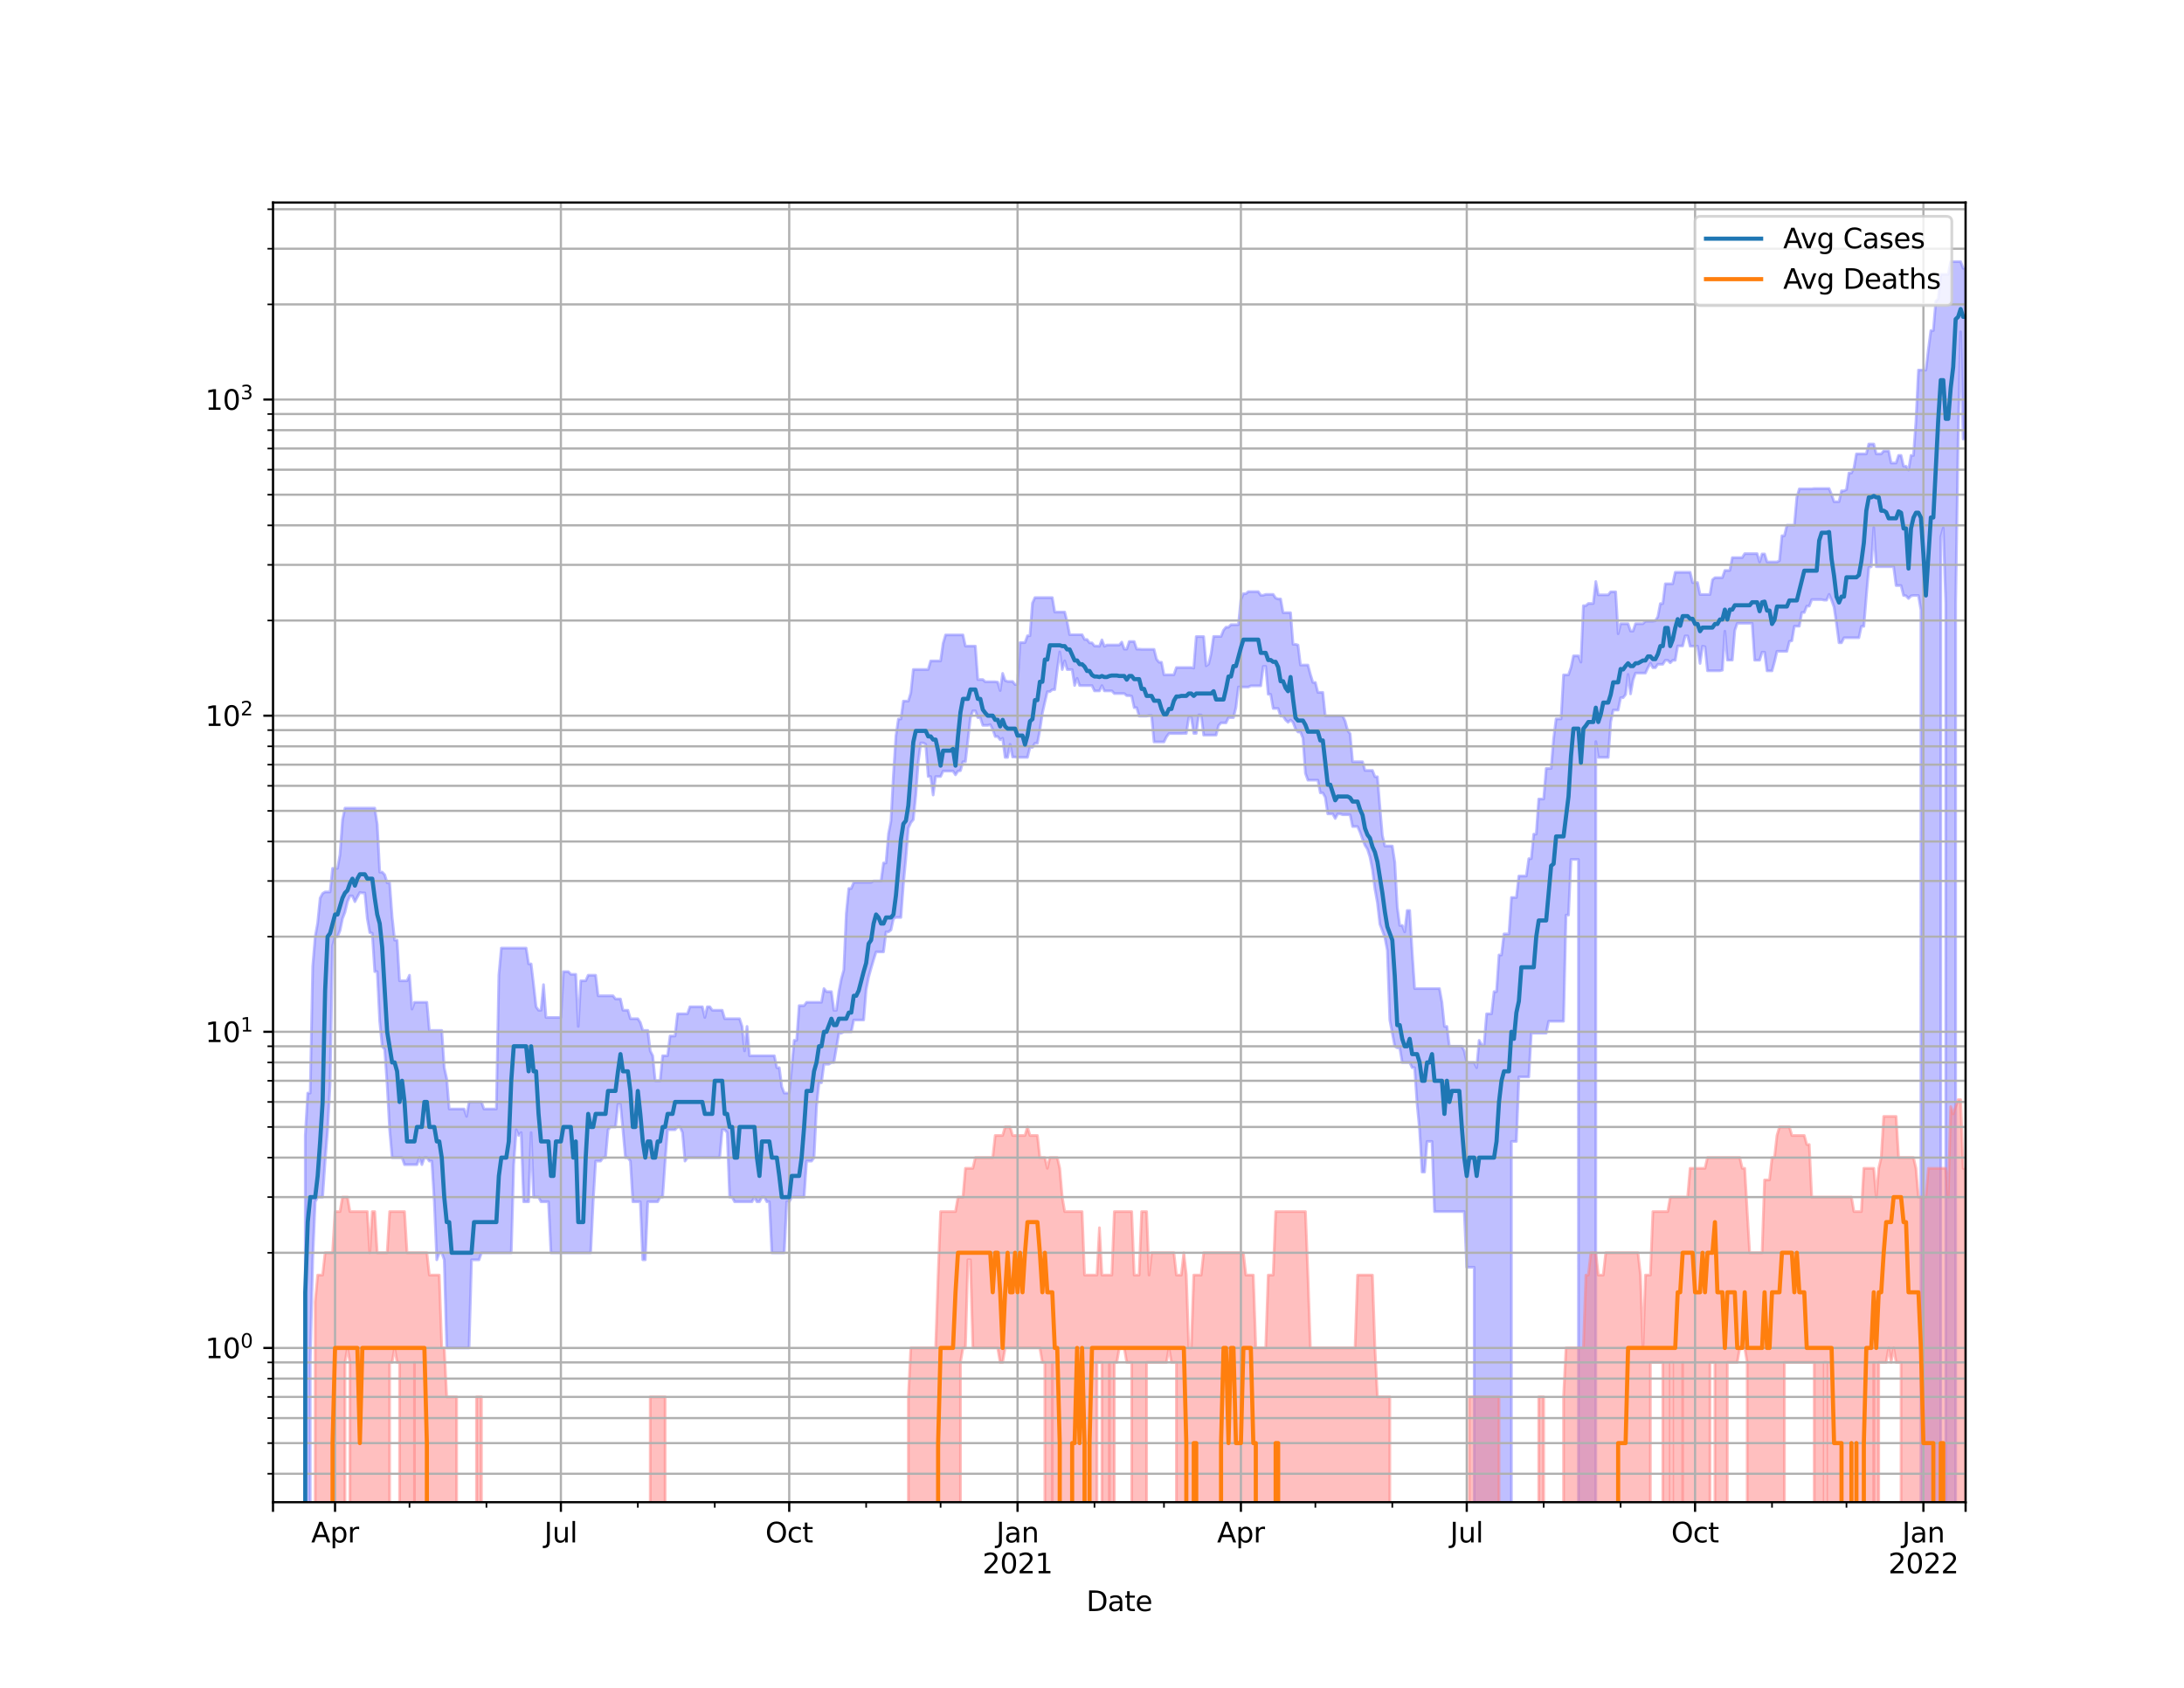 <?xml version="1.0" encoding="utf-8" standalone="no"?>
<!DOCTYPE svg PUBLIC "-//W3C//DTD SVG 1.1//EN"
  "http://www.w3.org/Graphics/SVG/1.1/DTD/svg11.dtd">
<svg height="612pt" version="1.1" viewBox="0 0 792 612" width="792pt" xmlns="http://www.w3.org/2000/svg" xmlns:xlink="http://www.w3.org/1999/xlink">
 <defs>
  <style type="text/css">*{stroke-linecap:butt;stroke-linejoin:round;}</style>
 </defs>
 <g id="figure_1">
  <g id="patch_1">
   <path d="M 0 612 
L 792 612 
L 792 0 
L 0 0 
z
" style="fill:#ffffff;"/>
  </g>
  <g id="axes_1">
   <g id="patch_2">
    <path d="M 99 544.68 
L 712.8 544.68 
L 712.8 73.44 
L 99 73.44 
z
" style="fill:#ffffff;"/>
   </g>
   <g id="PolyCollection_1">
    <path clip-path="url(#p68e2955192)" d="M 99 115115.376 
L 99 115115.376 
L 99.9 115115.376 
L 100.8 115115.376 
L 101.7 115115.376 
L 102.6 115115.376 
L 103.5 115115.376 
L 104.4 115115.376 
L 105.3 115115.376 
L 106.2 115115.376 
L 107.1 115115.376 
L 108 115115.376 
L 108.9 115115.376 
L 109.8 115115.376 
L 110.7 411.714 
L 111.6 396.344 
L 112.5 396.344 
L 113.4 350.42 
L 114.3 339.621 
L 115.2 334.651 
L 116.1 325.612 
L 117 323.949 
L 117.9 323.407 
L 118.8 323.407 
L 119.7 323.407 
L 120.6 314.843 
L 121.5 314.843 
L 122.4 314.843 
L 123.3 309.81 
L 124.2 297.299 
L 125.1 293.021 
L 126 293.021 
L 126.9 293.021 
L 127.8 293.021 
L 128.7 293.021 
L 129.6 293.021 
L 130.5 293.021 
L 131.4 293.021 
L 132.3 293.021 
L 133.2 293.021 
L 134.1 293.021 
L 135 293.021 
L 135.9 293.021 
L 136.8 298.921 
L 137.7 316.224 
L 138.6 316.224 
L 139.5 317.166 
L 140.4 320.105 
L 141.3 320.105 
L 142.2 332.448 
L 143.1 340.882 
L 144 340.882 
L 144.9 355.63 
L 145.8 355.63 
L 146.7 355.63 
L 147.6 355.63 
L 148.5 353.612 
L 149.4 365.888 
L 150.3 363.419 
L 151.2 363.419 
L 152.1 363.419 
L 153 363.419 
L 153.9 363.419 
L 154.8 363.419 
L 155.7 373.632 
L 156.6 373.632 
L 157.5 373.632 
L 158.4 373.632 
L 159.3 373.632 
L 160.2 373.632 
L 161.1 387.139 
L 162 391.177 
L 162.9 402.111 
L 163.8 402.111 
L 164.7 402.111 
L 165.6 402.111 
L 166.5 402.111 
L 167.4 402.111 
L 168.3 402.111 
L 169.2 404.802 
L 170.1 399.557 
L 171 399.557 
L 171.9 399.557 
L 172.8 399.557 
L 173.7 399.557 
L 174.6 399.557 
L 175.5 402.111 
L 176.4 402.111 
L 177.3 402.111 
L 178.2 402.111 
L 179.1 402.111 
L 180 402.111 
L 180.9 353.612 
L 181.8 343.772 
L 182.7 343.772 
L 183.6 343.772 
L 184.5 343.772 
L 185.4 343.772 
L 186.3 343.772 
L 187.2 343.772 
L 188.1 343.772 
L 189 343.772 
L 189.9 343.772 
L 190.8 343.772 
L 191.7 349.501 
L 192.6 349.501 
L 193.5 357.023 
L 194.4 365.051 
L 195.3 366.311 
L 196.2 366.311 
L 197.1 357.023 
L 198 368.932 
L 198.9 368.932 
L 199.8 368.932 
L 200.7 368.932 
L 201.6 368.932 
L 202.5 368.932 
L 203.4 368.932 
L 204.3 352.31 
L 205.2 352.31 
L 206.1 352.31 
L 207 353.283 
L 207.9 353.283 
L 208.8 353.283 
L 209.7 372.175 
L 210.6 355.63 
L 211.5 355.63 
L 212.4 355.63 
L 213.3 353.612 
L 214.2 353.612 
L 215.1 353.612 
L 216 353.612 
L 216.9 361.066 
L 217.8 361.066 
L 218.7 361.066 
L 219.6 361.066 
L 220.5 361.066 
L 221.4 361.066 
L 222.3 361.066 
L 223.2 362.229 
L 224.1 362.229 
L 225 362.229 
L 225.9 366.311 
L 226.8 366.311 
L 227.7 366.311 
L 228.6 369.383 
L 229.5 369.383 
L 230.4 369.383 
L 231.3 369.383 
L 232.2 370.759 
L 233.1 373.632 
L 234 373.632 
L 234.9 373.632 
L 235.8 381.06 
L 236.7 382.807 
L 237.6 391.883 
L 238.5 391.883 
L 239.4 391.883 
L 240.3 382.807 
L 241.2 382.807 
L 242.1 382.807 
L 243 375.644 
L 243.9 375.644 
L 244.8 375.644 
L 245.7 367.605 
L 246.6 367.605 
L 247.5 367.605 
L 248.4 367.605 
L 249.3 367.605 
L 250.2 365.051 
L 251.1 365.051 
L 252 365.051 
L 252.9 365.051 
L 253.8 365.051 
L 254.7 365.051 
L 255.6 368.932 
L 256.5 365.051 
L 257.4 365.051 
L 258.3 366.311 
L 259.2 366.311 
L 260.1 366.311 
L 261 366.311 
L 261.9 366.311 
L 262.8 369.383 
L 263.7 369.383 
L 264.6 369.383 
L 265.5 369.383 
L 266.4 369.383 
L 267.3 369.383 
L 268.2 369.383 
L 269.1 372.175 
L 270 381.06 
L 270.9 372.175 
L 271.8 382.807 
L 272.7 382.807 
L 273.6 382.807 
L 274.5 382.807 
L 275.4 382.807 
L 276.3 382.807 
L 277.2 382.807 
L 278.1 382.807 
L 279 382.807 
L 279.9 382.807 
L 280.8 382.807 
L 281.7 387.139 
L 282.6 387.139 
L 283.5 394.064 
L 284.4 396.344 
L 285.3 396.344 
L 286.2 396.344 
L 287.1 387.139 
L 288 377.208 
L 288.9 377.208 
L 289.8 364.638 
L 290.7 364.638 
L 291.6 364.638 
L 292.5 363.419 
L 293.4 363.419 
L 294.3 363.419 
L 295.2 363.419 
L 296.1 363.419 
L 297 363.419 
L 297.9 363.419 
L 298.8 358.456 
L 299.7 359.558 
L 300.6 359.558 
L 301.5 359.558 
L 302.4 366.311 
L 303.3 366.311 
L 304.2 359.558 
L 305.1 354.948 
L 306 351.672 
L 306.9 331.171 
L 307.8 322.165 
L 308.7 322.165 
L 309.6 319.937 
L 310.5 319.937 
L 311.4 319.937 
L 312.3 319.937 
L 313.2 319.937 
L 314.1 319.937 
L 315 319.937 
L 315.9 319.937 
L 316.8 319.437 
L 317.7 319.437 
L 318.6 319.437 
L 319.5 319.437 
L 320.4 312.914 
L 321.3 312.914 
L 322.2 302.332 
L 323.1 297.727 
L 324 280.793 
L 324.9 266.836 
L 325.8 260.71 
L 326.7 260.71 
L 327.6 254.216 
L 328.5 254.216 
L 329.4 254.216 
L 330.3 251.219 
L 331.2 242.751 
L 332.1 242.751 
L 333 242.751 
L 333.9 242.751 
L 334.8 242.751 
L 335.7 242.751 
L 336.6 242.751 
L 337.5 239.649 
L 338.4 239.649 
L 339.3 239.649 
L 340.2 239.649 
L 341.1 239.649 
L 342 233.291 
L 342.9 230.212 
L 343.8 230.212 
L 344.7 230.212 
L 345.6 230.212 
L 346.5 230.212 
L 347.4 230.212 
L 348.3 230.212 
L 349.2 230.212 
L 350.1 234.27 
L 351 234.27 
L 351.9 234.27 
L 352.8 234.27 
L 353.7 234.27 
L 354.6 246.401 
L 355.5 246.401 
L 356.4 246.401 
L 357.3 247.212 
L 358.2 247.212 
L 359.1 247.212 
L 360 247.212 
L 360.9 247.212 
L 361.8 247.328 
L 362.7 250.383 
L 363.6 244.157 
L 364.5 246.747 
L 365.4 247.095 
L 366.3 247.095 
L 367.2 247.095 
L 368.1 248.194 
L 369 248.194 
L 369.9 232.997 
L 370.8 232.997 
L 371.7 232.997 
L 372.6 230.517 
L 373.5 230.517 
L 374.4 218.691 
L 375.3 216.692 
L 376.2 216.692 
L 377.1 216.692 
L 378 216.692 
L 378.9 216.692 
L 379.8 216.692 
L 380.7 216.692 
L 381.6 216.692 
L 382.5 221.93 
L 383.4 221.93 
L 384.3 221.93 
L 385.2 221.93 
L 386.1 221.93 
L 387 225.545 
L 387.9 230.129 
L 388.8 230.129 
L 389.7 230.129 
L 390.6 230.129 
L 391.5 230.129 
L 392.4 230.129 
L 393.3 231.87 
L 394.2 231.87 
L 395.1 233.085 
L 396 233.085 
L 396.9 234.24 
L 397.8 234.24 
L 398.7 234.33 
L 399.6 232.013 
L 400.5 234.33 
L 401.4 233.882 
L 402.3 233.882 
L 403.2 233.882 
L 404.1 233.882 
L 405 233.882 
L 405.9 233.882 
L 406.8 232.822 
L 407.7 235.362 
L 408.6 235.362 
L 409.5 232.619 
L 410.4 232.619 
L 411.3 232.619 
L 412.2 235.362 
L 413.1 235.362 
L 414 235.454 
L 414.9 235.454 
L 415.8 235.454 
L 416.7 235.454 
L 417.6 235.454 
L 418.5 235.454 
L 419.4 239.018 
L 420.3 240.119 
L 421.2 240.119 
L 422.1 244.672 
L 423 244.672 
L 423.9 244.672 
L 424.8 244.672 
L 425.7 244.672 
L 426.6 242.044 
L 427.5 242.044 
L 428.4 242.044 
L 429.3 242.044 
L 430.2 242.044 
L 431.1 242.044 
L 432 242.044 
L 432.9 242.255 
L 433.8 230.824 
L 434.7 230.824 
L 435.6 230.824 
L 436.5 230.824 
L 437.4 241.417 
L 438.3 240.764 
L 439.2 236.982 
L 440.1 230.768 
L 441 230.768 
L 441.9 230.768 
L 442.8 230.768 
L 443.7 228.5 
L 444.6 227.417 
L 445.5 227.417 
L 446.4 226.511 
L 447.3 226.511 
L 448.2 226.511 
L 449.1 226.511 
L 450 217.456 
L 450.9 215.259 
L 451.8 215.259 
L 452.7 214.528 
L 453.6 214.528 
L 454.5 214.528 
L 455.4 214.528 
L 456.3 214.528 
L 457.2 215.835 
L 458.1 215.835 
L 459 215.526 
L 459.9 215.526 
L 460.8 215.526 
L 461.7 215.526 
L 462.6 216.861 
L 463.5 217.179 
L 464.4 217.179 
L 465.3 222.164 
L 466.2 222.164 
L 467.1 222.164 
L 468 222.164 
L 468.9 233.615 
L 469.8 233.615 
L 470.7 233.882 
L 471.6 241.141 
L 472.5 241.141 
L 473.4 241.141 
L 474.3 241.141 
L 475.2 244.524 
L 476.1 247.445 
L 477 247.445 
L 477.9 251.051 
L 478.8 251.051 
L 479.7 251.051 
L 480.6 259.6 
L 481.5 259.6 
L 482.4 259.6 
L 483.3 259.6 
L 484.2 259.6 
L 485.1 259.6 
L 486 259.6 
L 486.9 259.6 
L 487.8 261.481 
L 488.7 264.856 
L 489.6 266.034 
L 490.5 276.201 
L 491.4 276.201 
L 492.3 276.201 
L 493.2 276.201 
L 494.1 276.201 
L 495 279.363 
L 495.9 279.363 
L 496.8 279.363 
L 497.7 279.363 
L 498.6 281.64 
L 499.5 281.64 
L 500.4 292.632 
L 501.3 302.924 
L 502.2 306.76 
L 503.1 306.76 
L 504 306.76 
L 504.9 306.76 
L 505.8 312.623 
L 506.7 328.913 
L 507.6 335.56 
L 508.5 335.56 
L 509.4 337.909 
L 510.3 330.132 
L 511.2 330.132 
L 512.1 345.144 
L 513 358.456 
L 513.9 358.456 
L 514.8 358.456 
L 515.7 358.456 
L 516.6 358.456 
L 517.5 358.456 
L 518.4 358.456 
L 519.3 358.456 
L 520.2 358.456 
L 521.1 358.456 
L 522 358.456 
L 522.9 363.419 
L 523.8 372.175 
L 524.7 372.175 
L 525.6 379.372 
L 526.5 379.372 
L 527.4 379.372 
L 528.3 379.372 
L 529.2 379.372 
L 530.1 379.372 
L 531 381.06 
L 531.9 385.236 
L 532.8 385.236 
L 533.7 385.236 
L 534.6 385.236 
L 535.5 387.139 
L 536.4 377.208 
L 537.3 378.822 
L 538.2 378.822 
L 539.1 367.605 
L 540 367.605 
L 540.9 367.605 
L 541.8 359.558 
L 542.7 359.558 
L 543.6 346.269 
L 544.5 346.269 
L 545.4 338.635 
L 546.3 338.635 
L 547.2 338.635 
L 548.1 325.425 
L 549 325.425 
L 549.9 325.425 
L 550.8 317.644 
L 551.7 317.644 
L 552.6 317.644 
L 553.5 317.644 
L 554.4 311.338 
L 555.3 311.338 
L 556.2 302.45 
L 557.1 302.45 
L 558 289.717 
L 558.9 289.717 
L 559.8 289.717 
L 560.7 278.626 
L 561.6 278.626 
L 562.5 278.626 
L 563.4 267.826 
L 564.3 260.659 
L 565.2 260.659 
L 566.1 260.659 
L 567 244.709 
L 567.9 244.709 
L 568.8 244.709 
L 569.7 242.009 
L 570.6 237.812 
L 571.5 237.812 
L 572.4 237.812 
L 573.3 240.085 
L 574.2 219.62 
L 575.1 219.62 
L 576 218.822 
L 576.9 218.822 
L 577.8 218.822 
L 578.7 210.854 
L 579.6 215.691 
L 580.5 215.691 
L 581.4 215.691 
L 582.3 215.691 
L 583.2 215.691 
L 584.1 214.588 
L 585 214.588 
L 585.9 214.588 
L 586.8 229.799 
L 587.7 226.153 
L 588.6 226.153 
L 589.5 226.153 
L 590.4 226.153 
L 591.3 228.822 
L 592.2 228.822 
L 593.1 226.153 
L 594 226.153 
L 594.9 226.153 
L 595.8 226.153 
L 596.7 225.244 
L 597.6 225.244 
L 598.5 225.244 
L 599.4 225.244 
L 600.3 225.069 
L 601.2 223.62 
L 602.1 218.866 
L 603 218.866 
L 603.9 211.685 
L 604.8 211.685 
L 605.7 211.685 
L 606.6 211.685 
L 607.5 207.503 
L 608.4 207.503 
L 609.3 207.503 
L 610.2 207.503 
L 611.1 207.503 
L 612 207.503 
L 612.9 207.503 
L 613.8 211.23 
L 614.7 211.23 
L 615.6 211.23 
L 616.5 215.567 
L 617.4 215.567 
L 618.3 215.567 
L 619.2 215.567 
L 620.1 215.567 
L 621 210.24 
L 621.9 209.468 
L 622.8 209.468 
L 623.7 209.468 
L 624.6 209.468 
L 625.5 206.842 
L 626.4 206.842 
L 627.3 206.842 
L 628.2 202.192 
L 629.1 202.192 
L 630 202.192 
L 630.9 202.192 
L 631.8 202.192 
L 632.7 200.749 
L 633.6 200.749 
L 634.5 200.749 
L 635.4 200.749 
L 636.3 200.749 
L 637.2 200.749 
L 638.1 203.759 
L 639 200.856 
L 639.9 200.856 
L 640.8 203.759 
L 641.7 203.759 
L 642.6 203.759 
L 643.5 203.759 
L 644.4 203.759 
L 645.3 203.306 
L 646.2 194.262 
L 647.1 194.262 
L 648 190.426 
L 648.9 190.426 
L 649.8 190.426 
L 650.7 190.426 
L 651.6 180.345 
L 652.5 177.275 
L 653.4 177.275 
L 654.3 177.275 
L 655.2 177.275 
L 656.1 177.275 
L 657 177.275 
L 657.9 177.141 
L 658.8 177.141 
L 659.7 177.141 
L 660.6 177.141 
L 661.5 177.141 
L 662.4 177.141 
L 663.3 177.141 
L 664.2 179.35 
L 665.1 181.913 
L 666 181.913 
L 666.9 181.913 
L 667.8 177.976 
L 668.7 177.976 
L 669.6 177.514 
L 670.5 171.513 
L 671.4 171.513 
L 672.3 169.759 
L 673.2 164.588 
L 674.1 164.588 
L 675 164.588 
L 675.9 164.588 
L 676.8 164.588 
L 677.7 160.993 
L 678.6 160.993 
L 679.5 160.993 
L 680.4 164.588 
L 681.3 164.588 
L 682.2 164.588 
L 683.1 163.534 
L 684 163.534 
L 684.9 163.534 
L 685.8 167.875 
L 686.7 167.875 
L 687.6 167.875 
L 688.5 165.131 
L 689.4 165.131 
L 690.3 169.05 
L 691.2 169.05 
L 692.1 170.428 
L 693 165.131 
L 693.9 165.131 
L 694.8 152.69 
L 695.7 134.182 
L 696.6 134.182 
L 697.5 134.182 
L 698.4 134.182 
L 699.3 126.711 
L 700.2 119.863 
L 701.1 119.863 
L 702 109.253 
L 702.9 108.32 
L 703.8 99.513 
L 704.7 99.513 
L 705.6 99.513 
L 706.5 99.513 
L 707.4 94.86 
L 708.3 94.86 
L 709.2 94.86 
L 710.1 94.86 
L 711 94.86 
L 711.9 97.259 
L 712.8 97.259 
L 712.8 159.215 
L 712.8 159.215 
L 711.9 159.215 
L 711 120.296 
L 710.1 159.215 
L 709.2 218.735 
L 708.3 115115.376 
L 707.4 115115.376 
L 706.5 115115.376 
L 705.6 218.735 
L 704.7 191.444 
L 703.8 194.748 
L 702.9 115115.376 
L 702 115115.376 
L 701.1 115115.376 
L 700.2 115115.376 
L 699.3 115115.376 
L 698.4 115115.376 
L 697.5 115115.376 
L 696.6 221.163 
L 695.7 215.918 
L 694.8 215.918 
L 693.9 215.918 
L 693 216.064 
L 692.1 217.009 
L 691.2 216.022 
L 690.3 215.918 
L 689.4 212.318 
L 688.5 212.318 
L 687.6 212.318 
L 686.7 205.478 
L 685.8 205.478 
L 684.9 205.478 
L 684 205.478 
L 683.1 205.478 
L 682.2 205.478 
L 681.3 205.478 
L 680.4 205.478 
L 679.5 191.292 
L 678.6 205.478 
L 677.7 205.782 
L 676.8 216.105 
L 675.9 227.105 
L 675 227.105 
L 674.1 231.245 
L 673.2 231.245 
L 672.3 231.245 
L 671.4 231.245 
L 670.5 231.245 
L 669.6 231.245 
L 668.7 231.245 
L 667.8 233.056 
L 666.9 233.056 
L 666 226.178 
L 665.1 220.182 
L 664.2 217.606 
L 663.3 215.505 
L 662.4 217.606 
L 661.5 217.606 
L 660.6 217.413 
L 659.7 217.413 
L 658.8 217.413 
L 657.9 217.413 
L 657 217.413 
L 656.1 219.777 
L 655.2 219.777 
L 654.3 222.094 
L 653.4 222.094 
L 652.5 227.053 
L 651.6 227.053 
L 650.7 227.053 
L 649.8 232.33 
L 648.9 232.561 
L 648 236.165 
L 647.1 236.165 
L 646.2 236.165 
L 645.3 236.165 
L 644.4 236.165 
L 643.5 239.984 
L 642.6 243.251 
L 641.7 243.251 
L 640.8 243.251 
L 639.9 236.478 
L 639 236.478 
L 638.1 239.382 
L 637.2 239.382 
L 636.3 239.382 
L 635.4 226 
L 634.5 226 
L 633.6 226 
L 632.7 226 
L 631.8 226 
L 630.9 226 
L 630 226 
L 629.1 228.581 
L 628.2 239.349 
L 627.3 239.349 
L 626.4 239.349 
L 625.5 228.876 
L 624.6 243 
L 623.7 243.215 
L 622.8 243.215 
L 621.9 243.215 
L 621 243.215 
L 620.1 243.215 
L 619.2 243.215 
L 618.3 234.511 
L 617.4 234.3 
L 616.5 240.559 
L 615.6 234.3 
L 614.7 234.3 
L 613.8 234.3 
L 612.9 234.3 
L 612 230.573 
L 611.1 230.573 
L 610.2 234.211 
L 609.3 234.211 
L 608.4 234.211 
L 607.5 239.416 
L 606.6 239.416 
L 605.7 240.322 
L 604.8 239.416 
L 603.9 239.416 
L 603 240.866 
L 602.1 240.866 
L 601.2 240.866 
L 600.3 242.115 
L 599.4 242.115 
L 598.5 240.457 
L 597.6 242.115 
L 596.7 244.047 
L 595.8 244.047 
L 594.9 244.047 
L 594 244.047 
L 593.1 244.047 
L 592.2 246.555 
L 591.3 251.6 
L 590.4 244.524 
L 589.5 251.813 
L 588.6 252.978 
L 587.7 252.978 
L 586.8 257.453 
L 585.9 257.453 
L 585 257.453 
L 584.1 261.793 
L 583.2 274.625 
L 582.3 274.625 
L 581.4 274.625 
L 580.5 274.625 
L 579.6 274.625 
L 578.7 268.897 
L 577.8 115115.376 
L 576.9 115115.376 
L 576 115115.376 
L 575.1 115115.376 
L 574.2 115115.376 
L 573.3 115115.376 
L 572.4 311.621 
L 571.5 311.621 
L 570.6 311.621 
L 569.7 311.621 
L 568.8 331.805 
L 567.9 331.805 
L 567 370.296 
L 566.1 370.296 
L 565.2 370.296 
L 564.3 370.296 
L 563.4 370.296 
L 562.5 370.296 
L 561.6 370.296 
L 560.7 374.628 
L 559.8 374.628 
L 558.9 374.628 
L 558 374.628 
L 557.1 374.628 
L 556.2 374.628 
L 555.3 374.628 
L 554.4 390.481 
L 553.5 390.481 
L 552.6 390.481 
L 551.7 390.481 
L 550.8 390.481 
L 549.9 413.878 
L 549 413.878 
L 548.1 413.878 
L 547.2 115115.376 
L 546.3 115115.376 
L 545.4 115115.376 
L 544.5 115115.376 
L 543.6 115115.376 
L 542.7 115115.376 
L 541.8 115115.376 
L 540.9 115115.376 
L 540 115115.376 
L 539.1 115115.376 
L 538.2 115115.376 
L 537.3 115115.376 
L 536.4 115115.376 
L 535.5 115115.376 
L 534.6 459.493 
L 533.7 459.493 
L 532.8 459.493 
L 531.9 459.493 
L 531 439.308 
L 530.1 439.308 
L 529.2 439.308 
L 528.3 439.308 
L 527.4 439.308 
L 526.5 439.308 
L 525.6 439.308 
L 524.7 439.308 
L 523.8 439.308 
L 522.9 439.308 
L 522 439.308 
L 521.1 439.308 
L 520.2 439.308 
L 519.3 413.878 
L 518.4 413.878 
L 517.5 413.878 
L 516.6 424.987 
L 515.7 424.987 
L 514.8 409.639 
L 513.9 400.394 
L 513 387.139 
L 512.1 387.139 
L 511.2 385.236 
L 510.3 385.236 
L 509.4 385.236 
L 508.5 385.236 
L 507.6 379.929 
L 506.7 379.929 
L 505.8 379.372 
L 504.9 374.628 
L 504 369.837 
L 503.1 344.591 
L 502.2 339.871 
L 501.3 337.43 
L 500.4 335.103 
L 499.5 327.332 
L 498.6 322.341 
L 497.7 315.299 
L 496.8 310.777 
L 495.9 307.931 
L 495 306.503 
L 494.1 304.252 
L 493.2 301.747 
L 492.3 299.696 
L 491.4 299.696 
L 490.5 299.696 
L 489.6 295.421 
L 488.7 295.421 
L 487.8 295.421 
L 486.9 295.421 
L 486 295.114 
L 485.1 295.114 
L 484.2 296.77 
L 483.3 295.114 
L 482.4 295.114 
L 481.5 295.114 
L 480.6 289.081 
L 479.7 287.484 
L 478.8 287.484 
L 477.9 282.898 
L 477 282.898 
L 476.1 282.898 
L 475.2 282.898 
L 474.3 282.898 
L 473.4 280.413 
L 472.5 267.65 
L 471.6 265.414 
L 470.7 265.414 
L 469.8 264.305 
L 468.9 261.897 
L 468 261.068 
L 467.1 261.897 
L 466.2 261.068 
L 465.3 259.65 
L 464.4 259.65 
L 463.5 256.883 
L 462.6 256.883 
L 461.7 256.883 
L 460.8 251.77 
L 459.9 251.727 
L 459 241.625 
L 458.1 241.625 
L 457.2 248.672 
L 456.3 248.672 
L 455.4 248.672 
L 454.5 248.672 
L 453.6 248.672 
L 452.7 249.114 
L 451.8 249.114 
L 450.9 249.114 
L 450 249.114 
L 449.1 249.114 
L 448.2 256.506 
L 447.3 260.203 
L 446.4 260.203 
L 445.5 260.203 
L 444.6 262.107 
L 443.7 262.107 
L 442.8 262.107 
L 441.9 263.06 
L 441 266.548 
L 440.1 266.548 
L 439.2 266.548 
L 438.3 266.548 
L 437.4 266.548 
L 436.5 266.548 
L 435.6 259.252 
L 434.7 259.203 
L 433.8 265.921 
L 432.9 265.921 
L 432 260.102 
L 431.1 260.102 
L 430.2 265.921 
L 429.3 265.921 
L 428.4 265.978 
L 427.5 265.978 
L 426.6 265.978 
L 425.7 265.978 
L 424.8 265.978 
L 423.9 265.978 
L 423 267.183 
L 422.1 269.017 
L 421.2 269.017 
L 420.3 269.017 
L 419.4 269.017 
L 418.5 269.017 
L 417.6 259.451 
L 416.7 259.451 
L 415.8 259.65 
L 414.9 259.65 
L 414 259.65 
L 413.1 259.65 
L 412.2 256.6 
L 411.3 256.6 
L 410.4 252.413 
L 409.5 252.241 
L 408.6 252.241 
L 407.7 251.472 
L 406.8 251.472 
L 405.9 251.472 
L 405 251.472 
L 404.1 251.472 
L 403.2 250.507 
L 402.3 250.507 
L 401.4 250.507 
L 400.5 250.507 
L 399.6 248.592 
L 398.7 250.507 
L 397.8 250.507 
L 396.9 250.507 
L 396 248.592 
L 395.1 248.592 
L 394.2 248.592 
L 393.3 248.592 
L 392.4 248.592 
L 391.5 248.552 
L 390.6 245.944 
L 389.7 248.552 
L 388.8 242.786 
L 387.9 242.786 
L 387 242.786 
L 386.1 239.582 
L 385.2 242.786 
L 384.3 236.384 
L 383.4 242.786 
L 382.5 250.052 
L 381.6 250.052 
L 380.7 250.799 
L 379.8 250.799 
L 378.9 254.62 
L 378 258.613 
L 377.1 264.69 
L 376.2 269.501 
L 375.3 269.501 
L 374.4 270.984 
L 373.5 270.984 
L 372.6 274.625 
L 371.7 274.625 
L 370.8 274.625 
L 369.9 274.625 
L 369 274.625 
L 368.1 274.49 
L 367.2 274.49 
L 366.3 269.868 
L 365.4 274.625 
L 364.5 274.625 
L 363.6 267.708 
L 362.7 268.24 
L 361.8 267.067 
L 360.9 267.067 
L 360 264.47 
L 359.1 262.74 
L 358.2 263.006 
L 357.3 263.006 
L 356.4 263.006 
L 355.5 260.203 
L 354.6 260.203 
L 353.7 257.74 
L 352.8 257.74 
L 351.9 260.253 
L 351 268.358 
L 350.1 276.201 
L 349.2 276.201 
L 348.3 279.437 
L 347.4 279.586 
L 346.5 280.946 
L 345.6 279.586 
L 344.7 279.586 
L 343.8 279.586 
L 342.9 279.586 
L 342 279.586 
L 341.1 281.562 
L 340.2 281.562 
L 339.3 281.562 
L 338.4 288.276 
L 337.5 281.562 
L 336.6 281.562 
L 335.7 269.868 
L 334.8 269.38 
L 333.9 269.38 
L 333 276.271 
L 332.1 288.365 
L 331.2 297.193 
L 330.3 298.266 
L 329.4 300.258 
L 328.5 311.197 
L 327.6 320.612 
L 326.7 332.664 
L 325.8 332.664 
L 324.9 332.664 
L 324 333.098 
L 323.1 337.192 
L 322.2 337.909 
L 321.3 337.909 
L 320.4 345.144 
L 319.5 345.144 
L 318.6 345.144 
L 317.7 345.144 
L 316.8 348.005 
L 315.9 351.042 
L 315 354.276 
L 314.1 358.82 
L 313.2 369.837 
L 312.3 369.837 
L 311.4 369.837 
L 310.5 369.837 
L 309.6 369.837 
L 308.7 374.127 
L 307.8 374.127 
L 306.9 374.127 
L 306 374.127 
L 305.1 374.628 
L 304.2 374.628 
L 303.3 379.929 
L 302.4 385.236 
L 301.5 385.236 
L 300.6 385.862 
L 299.7 385.862 
L 298.8 385.862 
L 297.9 392.6 
L 297 392.6 
L 296.1 401.245 
L 295.2 419.742 
L 294.3 421.002 
L 293.4 421.002 
L 292.5 421.002 
L 291.6 434.063 
L 290.7 434.063 
L 289.8 434.063 
L 288.9 434.063 
L 288 434.063 
L 287.1 434.063 
L 286.2 435.751 
L 285.3 435.751 
L 284.4 454.248 
L 283.5 454.248 
L 282.6 454.248 
L 281.7 454.248 
L 280.8 454.248 
L 279.9 454.248 
L 279 435.751 
L 278.1 435.751 
L 277.2 434.063 
L 276.3 434.063 
L 275.4 435.751 
L 274.5 435.751 
L 273.6 434.063 
L 272.7 435.751 
L 271.8 435.751 
L 270.9 435.751 
L 270 435.751 
L 269.1 435.751 
L 268.2 435.751 
L 267.3 435.751 
L 266.4 435.751 
L 265.5 434.063 
L 264.6 434.063 
L 263.7 410.666 
L 262.8 409.639 
L 261.9 409.639 
L 261 419.742 
L 260.1 419.742 
L 259.2 419.742 
L 258.3 419.742 
L 257.4 419.742 
L 256.5 419.742 
L 255.6 419.742 
L 254.7 419.742 
L 253.8 419.742 
L 252.9 419.742 
L 252 419.742 
L 251.1 419.742 
L 250.2 419.742 
L 249.3 419.742 
L 248.4 421.002 
L 247.5 410.666 
L 246.6 408.633 
L 245.7 408.633 
L 244.8 409.639 
L 243.9 409.639 
L 243 409.639 
L 242.1 409.639 
L 241.2 421.002 
L 240.3 434.063 
L 239.4 434.063 
L 238.5 435.751 
L 237.6 435.751 
L 236.7 435.751 
L 235.8 435.751 
L 234.9 435.751 
L 234 456.801 
L 233.1 456.801 
L 232.2 435.751 
L 231.3 435.751 
L 230.4 435.751 
L 229.5 435.751 
L 228.6 421.002 
L 227.7 419.742 
L 226.8 419.742 
L 225.9 409.639 
L 225 400.394 
L 224.1 400.394 
L 223.2 408.633 
L 222.3 408.633 
L 221.4 408.633 
L 220.5 409.639 
L 219.6 419.742 
L 218.7 419.742 
L 217.8 421.002 
L 216.9 421.002 
L 216 421.002 
L 215.1 435.751 
L 214.2 454.248 
L 213.3 454.248 
L 212.4 454.248 
L 211.5 454.248 
L 210.6 454.248 
L 209.7 454.248 
L 208.8 454.248 
L 207.9 454.248 
L 207 454.248 
L 206.1 454.248 
L 205.2 454.248 
L 204.3 454.248 
L 203.4 454.248 
L 202.5 454.248 
L 201.6 454.248 
L 200.7 454.248 
L 199.8 454.248 
L 198.9 435.751 
L 198 435.751 
L 197.1 435.751 
L 196.2 435.751 
L 195.3 434.063 
L 194.4 434.063 
L 193.5 434.063 
L 192.6 410.666 
L 191.7 435.751 
L 190.8 435.751 
L 189.9 435.751 
L 189 410.666 
L 188.1 411.714 
L 187.2 409.639 
L 186.3 422.295 
L 185.4 454.248 
L 184.5 454.248 
L 183.6 454.248 
L 182.7 454.248 
L 181.8 454.248 
L 180.9 454.248 
L 180 454.248 
L 179.1 454.248 
L 178.2 454.248 
L 177.3 454.248 
L 176.4 454.248 
L 175.5 454.248 
L 174.6 454.248 
L 173.7 456.801 
L 172.8 456.801 
L 171.9 456.801 
L 171 456.801 
L 170.1 488.754 
L 169.2 488.754 
L 168.3 488.754 
L 167.4 488.754 
L 166.5 488.754 
L 165.6 488.754 
L 164.7 488.754 
L 163.8 488.754 
L 162.9 488.754 
L 162 488.754 
L 161.1 456.801 
L 160.2 454.248 
L 159.3 454.248 
L 158.4 456.801 
L 157.5 435.751 
L 156.6 421.002 
L 155.7 421.002 
L 154.8 419.742 
L 153.9 419.742 
L 153 422.295 
L 152.1 419.742 
L 151.2 422.295 
L 150.3 422.295 
L 149.4 422.295 
L 148.5 422.295 
L 147.6 422.295 
L 146.7 422.295 
L 145.8 419.742 
L 144.9 419.742 
L 144 419.742 
L 143.1 419.742 
L 142.2 419.742 
L 141.3 409.639 
L 140.4 393.326 
L 139.5 380.491 
L 138.6 379.372 
L 137.7 370.296 
L 136.8 352.31 
L 135.9 352.31 
L 135 338.392 
L 134.1 338.15 
L 133.2 333.098 
L 132.3 323.768 
L 131.4 323.768 
L 130.5 323.587 
L 129.6 325.238 
L 128.7 326.945 
L 127.8 324.866 
L 126.9 324.866 
L 126 326.945 
L 125.1 330.753 
L 124.2 333.098 
L 123.3 337.43 
L 122.4 339.621 
L 121.5 339.621 
L 120.6 342.967 
L 119.7 393.326 
L 118.8 409.639 
L 117.9 421.002 
L 117 434.063 
L 116.1 434.063 
L 115.2 434.063 
L 114.3 435.751 
L 113.4 456.801 
L 112.5 493.999 
L 111.6 115115.376 
L 110.7 115115.376 
L 109.8 115115.376 
L 108.9 115115.376 
L 108 115115.376 
L 107.1 115115.376 
L 106.2 115115.376 
L 105.3 115115.376 
L 104.4 115115.376 
L 103.5 115115.376 
L 102.6 115115.376 
L 101.7 115115.376 
L 100.8 115115.376 
L 99.9 115115.376 
L 99 115115.376 
z
" style="fill:#8080ff;fill-opacity:0.5;stroke:#8080ff;stroke-opacity:0.5;"/>
   </g>
   <g id="PolyCollection_2">
    <path clip-path="url(#p68e2955192)" d="M 99 115115.376 
L 99 115115.376 
L 99.9 115115.376 
L 100.8 115115.376 
L 101.7 115115.376 
L 102.6 115115.376 
L 103.5 115115.376 
L 104.4 115115.376 
L 105.3 115115.376 
L 106.2 115115.376 
L 107.1 115115.376 
L 108 115115.376 
L 108.9 115115.376 
L 109.8 115115.376 
L 110.7 115115.376 
L 111.6 115115.376 
L 112.5 115115.376 
L 113.4 115115.376 
L 114.3 472.004 
L 115.2 462.338 
L 116.1 462.338 
L 117 462.338 
L 117.9 454.248 
L 118.8 454.248 
L 119.7 454.248 
L 120.6 454.248 
L 121.5 439.308 
L 122.4 439.308 
L 123.3 439.308 
L 124.2 434.063 
L 125.1 434.063 
L 126 434.063 
L 126.9 439.308 
L 127.8 439.308 
L 128.7 439.308 
L 129.6 439.308 
L 130.5 439.308 
L 131.4 439.308 
L 132.3 439.308 
L 133.2 439.308 
L 134.1 454.248 
L 135 439.308 
L 135.9 439.308 
L 136.8 454.248 
L 137.7 454.248 
L 138.6 454.248 
L 139.5 454.248 
L 140.4 454.248 
L 141.3 439.308 
L 142.2 439.308 
L 143.1 439.308 
L 144 439.308 
L 144.9 439.308 
L 145.8 439.308 
L 146.7 439.308 
L 147.6 454.248 
L 148.5 454.248 
L 149.4 454.248 
L 150.3 454.248 
L 151.2 454.248 
L 152.1 454.248 
L 153 454.248 
L 153.9 454.248 
L 154.8 454.248 
L 155.7 462.338 
L 156.6 462.338 
L 157.5 462.338 
L 158.4 462.338 
L 159.3 462.338 
L 160.2 488.754 
L 161.1 488.754 
L 162 506.51 
L 162.9 506.51 
L 163.8 506.51 
L 164.7 506.51 
L 165.6 506.51 
L 166.5 115115.376 
L 167.4 115115.376 
L 168.3 115115.376 
L 169.2 115115.376 
L 170.1 115115.376 
L 171 115115.376 
L 171.9 115115.376 
L 172.8 506.51 
L 173.7 506.51 
L 174.6 506.51 
L 175.5 115115.376 
L 176.4 115115.376 
L 177.3 115115.376 
L 178.2 115115.376 
L 179.1 115115.376 
L 180 115115.376 
L 180.9 115115.376 
L 181.8 115115.376 
L 182.7 115115.376 
L 183.6 115115.376 
L 184.5 115115.376 
L 185.4 115115.376 
L 186.3 115115.376 
L 187.2 115115.376 
L 188.1 115115.376 
L 189 115115.376 
L 189.9 115115.376 
L 190.8 115115.376 
L 191.7 115115.376 
L 192.6 115115.376 
L 193.5 115115.376 
L 194.4 115115.376 
L 195.3 115115.376 
L 196.2 115115.376 
L 197.1 115115.376 
L 198 115115.376 
L 198.9 115115.376 
L 199.8 115115.376 
L 200.7 115115.376 
L 201.6 115115.376 
L 202.5 115115.376 
L 203.4 115115.376 
L 204.3 115115.376 
L 205.2 115115.376 
L 206.1 115115.376 
L 207 115115.376 
L 207.9 115115.376 
L 208.8 115115.376 
L 209.7 115115.376 
L 210.6 115115.376 
L 211.5 115115.376 
L 212.4 115115.376 
L 213.3 115115.376 
L 214.2 115115.376 
L 215.1 115115.376 
L 216 115115.376 
L 216.9 115115.376 
L 217.8 115115.376 
L 218.7 115115.376 
L 219.6 115115.376 
L 220.5 115115.376 
L 221.4 115115.376 
L 222.3 115115.376 
L 223.2 115115.376 
L 224.1 115115.376 
L 225 115115.376 
L 225.9 115115.376 
L 226.8 115115.376 
L 227.7 115115.376 
L 228.6 115115.376 
L 229.5 115115.376 
L 230.4 115115.376 
L 231.3 115115.376 
L 232.2 115115.376 
L 233.1 115115.376 
L 234 115115.376 
L 234.9 115115.376 
L 235.8 506.51 
L 236.7 506.51 
L 237.6 506.51 
L 238.5 506.51 
L 239.4 506.51 
L 240.3 506.51 
L 241.2 506.51 
L 242.1 115115.376 
L 243 115115.376 
L 243.9 115115.376 
L 244.8 115115.376 
L 245.7 115115.376 
L 246.6 115115.376 
L 247.5 115115.376 
L 248.4 115115.376 
L 249.3 115115.376 
L 250.2 115115.376 
L 251.1 115115.376 
L 252 115115.376 
L 252.9 115115.376 
L 253.8 115115.376 
L 254.7 115115.376 
L 255.6 115115.376 
L 256.5 115115.376 
L 257.4 115115.376 
L 258.3 115115.376 
L 259.2 115115.376 
L 260.1 115115.376 
L 261 115115.376 
L 261.9 115115.376 
L 262.8 115115.376 
L 263.7 115115.376 
L 264.6 115115.376 
L 265.5 115115.376 
L 266.4 115115.376 
L 267.3 115115.376 
L 268.2 115115.376 
L 269.1 115115.376 
L 270 115115.376 
L 270.9 115115.376 
L 271.8 115115.376 
L 272.7 115115.376 
L 273.6 115115.376 
L 274.5 115115.376 
L 275.4 115115.376 
L 276.3 115115.376 
L 277.2 115115.376 
L 278.1 115115.376 
L 279 115115.376 
L 279.9 115115.376 
L 280.8 115115.376 
L 281.7 115115.376 
L 282.6 115115.376 
L 283.5 115115.376 
L 284.4 115115.376 
L 285.3 115115.376 
L 286.2 115115.376 
L 287.1 115115.376 
L 288 115115.376 
L 288.9 115115.376 
L 289.8 115115.376 
L 290.7 115115.376 
L 291.6 115115.376 
L 292.5 115115.376 
L 293.4 115115.376 
L 294.3 115115.376 
L 295.2 115115.376 
L 296.1 115115.376 
L 297 115115.376 
L 297.9 115115.376 
L 298.8 115115.376 
L 299.7 115115.376 
L 300.6 115115.376 
L 301.5 115115.376 
L 302.4 115115.376 
L 303.3 115115.376 
L 304.2 115115.376 
L 305.1 115115.376 
L 306 115115.376 
L 306.9 115115.376 
L 307.8 115115.376 
L 308.7 115115.376 
L 309.6 115115.376 
L 310.5 115115.376 
L 311.4 115115.376 
L 312.3 115115.376 
L 313.2 115115.376 
L 314.1 115115.376 
L 315 115115.376 
L 315.9 115115.376 
L 316.8 115115.376 
L 317.7 115115.376 
L 318.6 115115.376 
L 319.5 115115.376 
L 320.4 115115.376 
L 321.3 115115.376 
L 322.2 115115.376 
L 323.1 115115.376 
L 324 115115.376 
L 324.9 115115.376 
L 325.8 115115.376 
L 326.7 115115.376 
L 327.6 115115.376 
L 328.5 115115.376 
L 329.4 506.51 
L 330.3 488.754 
L 331.2 488.754 
L 332.1 488.754 
L 333 488.754 
L 333.9 488.754 
L 334.8 488.754 
L 335.7 488.754 
L 336.6 488.754 
L 337.5 488.754 
L 338.4 488.754 
L 339.3 488.754 
L 340.2 462.338 
L 341.1 439.308 
L 342 439.308 
L 342.9 439.308 
L 343.8 439.308 
L 344.7 439.308 
L 345.6 439.308 
L 346.5 439.308 
L 347.4 434.063 
L 348.3 434.063 
L 349.2 434.063 
L 350.1 423.623 
L 351 423.623 
L 351.9 423.623 
L 352.8 423.623 
L 353.7 419.742 
L 354.6 419.742 
L 355.5 419.742 
L 356.4 419.742 
L 357.3 419.742 
L 358.2 419.742 
L 359.1 419.742 
L 360 419.742 
L 360.9 411.714 
L 361.8 411.714 
L 362.7 411.714 
L 363.6 411.714 
L 364.5 408.633 
L 365.4 408.633 
L 366.3 408.633 
L 367.2 411.714 
L 368.1 411.714 
L 369 411.714 
L 369.9 411.714 
L 370.8 411.714 
L 371.7 411.714 
L 372.6 408.633 
L 373.5 411.714 
L 374.4 411.714 
L 375.3 411.714 
L 376.2 411.714 
L 377.1 419.742 
L 378 419.742 
L 378.9 419.742 
L 379.8 423.623 
L 380.7 419.742 
L 381.6 419.742 
L 382.5 419.742 
L 383.4 419.742 
L 384.3 423.623 
L 385.2 434.063 
L 386.1 439.308 
L 387 439.308 
L 387.9 439.308 
L 388.8 439.308 
L 389.7 439.308 
L 390.6 439.308 
L 391.5 439.308 
L 392.4 439.308 
L 393.3 462.338 
L 394.2 462.338 
L 395.1 462.338 
L 396 462.338 
L 396.9 462.338 
L 397.8 462.338 
L 398.7 445.172 
L 399.6 462.338 
L 400.5 462.338 
L 401.4 462.338 
L 402.3 462.338 
L 403.2 462.338 
L 404.1 439.308 
L 405 439.308 
L 405.9 439.308 
L 406.8 439.308 
L 407.7 439.308 
L 408.6 439.308 
L 409.5 439.308 
L 410.4 439.308 
L 411.3 462.338 
L 412.2 462.338 
L 413.1 462.338 
L 414 439.308 
L 414.9 439.308 
L 415.8 439.308 
L 416.7 462.338 
L 417.6 454.248 
L 418.5 454.248 
L 419.4 454.248 
L 420.3 454.248 
L 421.2 454.248 
L 422.1 454.248 
L 423 454.248 
L 423.9 454.248 
L 424.8 454.248 
L 425.7 454.248 
L 426.6 462.338 
L 427.5 462.338 
L 428.4 462.338 
L 429.3 454.248 
L 430.2 462.338 
L 431.1 488.754 
L 432 488.754 
L 432.9 462.338 
L 433.8 462.338 
L 434.7 462.338 
L 435.6 462.338 
L 436.5 454.248 
L 437.4 454.248 
L 438.3 454.248 
L 439.2 454.248 
L 440.1 454.248 
L 441 454.248 
L 441.9 454.248 
L 442.8 454.248 
L 443.7 454.248 
L 444.6 454.248 
L 445.5 454.248 
L 446.4 454.248 
L 447.3 454.248 
L 448.2 454.248 
L 449.1 454.248 
L 450 454.248 
L 450.9 454.248 
L 451.8 462.338 
L 452.7 462.338 
L 453.6 462.338 
L 454.5 462.338 
L 455.4 488.754 
L 456.3 488.754 
L 457.2 488.754 
L 458.1 488.754 
L 459 488.754 
L 459.9 462.338 
L 460.8 462.338 
L 461.7 462.338 
L 462.6 439.308 
L 463.5 439.308 
L 464.4 439.308 
L 465.3 439.308 
L 466.2 439.308 
L 467.1 439.308 
L 468 439.308 
L 468.9 439.308 
L 469.8 439.308 
L 470.7 439.308 
L 471.6 439.308 
L 472.5 439.308 
L 473.4 439.308 
L 474.3 462.338 
L 475.2 488.754 
L 476.1 488.754 
L 477 488.754 
L 477.9 488.754 
L 478.8 488.754 
L 479.7 488.754 
L 480.6 488.754 
L 481.5 488.754 
L 482.4 488.754 
L 483.3 488.754 
L 484.2 488.754 
L 485.1 488.754 
L 486 488.754 
L 486.9 488.754 
L 487.8 488.754 
L 488.7 488.754 
L 489.6 488.754 
L 490.5 488.754 
L 491.4 488.754 
L 492.3 462.338 
L 493.2 462.338 
L 494.1 462.338 
L 495 462.338 
L 495.9 462.338 
L 496.8 462.338 
L 497.7 462.338 
L 498.6 488.754 
L 499.5 506.51 
L 500.4 506.51 
L 501.3 506.51 
L 502.2 506.51 
L 503.1 506.51 
L 504 506.51 
L 504.9 115115.376 
L 505.8 115115.376 
L 506.7 115115.376 
L 507.6 115115.376 
L 508.5 115115.376 
L 509.4 115115.376 
L 510.3 115115.376 
L 511.2 115115.376 
L 512.1 115115.376 
L 513 115115.376 
L 513.9 115115.376 
L 514.8 115115.376 
L 515.7 115115.376 
L 516.6 115115.376 
L 517.5 115115.376 
L 518.4 115115.376 
L 519.3 115115.376 
L 520.2 115115.376 
L 521.1 115115.376 
L 522 115115.376 
L 522.9 115115.376 
L 523.8 115115.376 
L 524.7 115115.376 
L 525.6 115115.376 
L 526.5 115115.376 
L 527.4 115115.376 
L 528.3 115115.376 
L 529.2 115115.376 
L 530.1 115115.376 
L 531 115115.376 
L 531.9 115115.376 
L 532.8 506.51 
L 533.7 506.51 
L 534.6 506.51 
L 535.5 506.51 
L 536.4 506.51 
L 537.3 506.51 
L 538.2 506.51 
L 539.1 506.51 
L 540 506.51 
L 540.9 506.51 
L 541.8 506.51 
L 542.7 506.51 
L 543.6 506.51 
L 544.5 115115.376 
L 545.4 115115.376 
L 546.3 115115.376 
L 547.2 115115.376 
L 548.1 115115.376 
L 549 115115.376 
L 549.9 115115.376 
L 550.8 115115.376 
L 551.7 115115.376 
L 552.6 115115.376 
L 553.5 115115.376 
L 554.4 115115.376 
L 555.3 115115.376 
L 556.2 115115.376 
L 557.1 115115.376 
L 558 506.51 
L 558.9 506.51 
L 559.8 506.51 
L 560.7 115115.376 
L 561.6 115115.376 
L 562.5 115115.376 
L 563.4 115115.376 
L 564.3 115115.376 
L 565.2 115115.376 
L 566.1 115115.376 
L 567 506.51 
L 567.9 488.754 
L 568.8 488.754 
L 569.7 488.754 
L 570.6 488.754 
L 571.5 488.754 
L 572.4 488.754 
L 573.3 488.754 
L 574.2 488.754 
L 575.1 462.338 
L 576 462.338 
L 576.9 454.248 
L 577.8 454.248 
L 578.7 454.248 
L 579.6 462.338 
L 580.5 462.338 
L 581.4 462.338 
L 582.3 454.248 
L 583.2 454.248 
L 584.1 454.248 
L 585 454.248 
L 585.9 454.248 
L 586.8 454.248 
L 587.7 454.248 
L 588.6 454.248 
L 589.5 454.248 
L 590.4 454.248 
L 591.3 454.248 
L 592.2 454.248 
L 593.1 454.248 
L 594 454.248 
L 594.9 462.338 
L 595.8 488.754 
L 596.7 462.338 
L 597.6 462.338 
L 598.5 462.338 
L 599.4 439.308 
L 600.3 439.308 
L 601.2 439.308 
L 602.1 439.308 
L 603 439.308 
L 603.9 439.308 
L 604.8 439.308 
L 605.7 434.063 
L 606.6 434.063 
L 607.5 434.063 
L 608.4 434.063 
L 609.3 434.063 
L 610.2 434.063 
L 611.1 434.063 
L 612 434.063 
L 612.9 423.623 
L 613.8 423.623 
L 614.7 423.623 
L 615.6 423.623 
L 616.5 423.623 
L 617.4 423.623 
L 618.3 423.623 
L 619.2 419.742 
L 620.1 419.742 
L 621 419.742 
L 621.9 419.742 
L 622.8 419.742 
L 623.7 419.742 
L 624.6 419.742 
L 625.5 419.742 
L 626.4 419.742 
L 627.3 419.742 
L 628.2 419.742 
L 629.1 419.742 
L 630 419.742 
L 630.9 419.742 
L 631.8 423.623 
L 632.7 423.623 
L 633.6 439.308 
L 634.5 454.248 
L 635.4 454.248 
L 636.3 454.248 
L 637.2 454.248 
L 638.1 454.248 
L 639 454.248 
L 639.9 427.832 
L 640.8 427.832 
L 641.7 427.832 
L 642.6 419.742 
L 643.5 419.742 
L 644.4 411.714 
L 645.3 408.633 
L 646.2 408.633 
L 647.1 408.633 
L 648 408.633 
L 648.9 408.633 
L 649.8 411.714 
L 650.7 411.714 
L 651.6 411.714 
L 652.5 411.714 
L 653.4 411.714 
L 654.3 411.714 
L 655.2 414.997 
L 656.1 414.997 
L 657 434.063 
L 657.9 434.063 
L 658.8 434.063 
L 659.7 434.063 
L 660.6 434.063 
L 661.5 434.063 
L 662.4 434.063 
L 663.3 434.063 
L 664.2 434.063 
L 665.1 434.063 
L 666 434.063 
L 666.9 434.063 
L 667.8 434.063 
L 668.7 434.063 
L 669.6 434.063 
L 670.5 434.063 
L 671.4 434.063 
L 672.3 439.308 
L 673.2 439.308 
L 674.1 439.308 
L 675 439.308 
L 675.9 423.623 
L 676.8 423.623 
L 677.7 423.623 
L 678.6 423.623 
L 679.5 423.623 
L 680.4 434.063 
L 681.3 423.623 
L 682.2 419.742 
L 683.1 404.802 
L 684 404.802 
L 684.9 404.802 
L 685.8 404.802 
L 686.7 404.802 
L 687.6 404.802 
L 688.5 419.742 
L 689.4 419.742 
L 690.3 419.742 
L 691.2 419.742 
L 692.1 419.742 
L 693 419.742 
L 693.9 419.742 
L 694.8 423.623 
L 695.7 434.063 
L 696.6 434.063 
L 697.5 434.063 
L 698.4 434.063 
L 699.3 423.623 
L 700.2 423.623 
L 701.1 423.623 
L 702 423.623 
L 702.9 423.623 
L 703.8 423.623 
L 704.7 423.623 
L 705.6 423.623 
L 706.5 434.063 
L 707.4 401.245 
L 708.3 403.889 
L 709.2 401.245 
L 710.1 398.734 
L 711 398.734 
L 711.9 423.623 
L 712.8 423.623 
L 712.8 115115.376 
L 712.8 115115.376 
L 711.9 115115.376 
L 711 115115.376 
L 710.1 115115.376 
L 709.2 115115.376 
L 708.3 115115.376 
L 707.4 115115.376 
L 706.5 115115.376 
L 705.6 115115.376 
L 704.7 115115.376 
L 703.8 115115.376 
L 702.9 115115.376 
L 702 115115.376 
L 701.1 115115.376 
L 700.2 115115.376 
L 699.3 115115.376 
L 698.4 115115.376 
L 697.5 115115.376 
L 696.6 115115.376 
L 695.7 115115.376 
L 694.8 115115.376 
L 693.9 115115.376 
L 693 115115.376 
L 692.1 115115.376 
L 691.2 115115.376 
L 690.3 115115.376 
L 689.4 493.999 
L 688.5 493.999 
L 687.6 493.999 
L 686.7 488.754 
L 685.8 493.999 
L 684.9 488.754 
L 684 493.999 
L 683.1 493.999 
L 682.2 493.999 
L 681.3 493.999 
L 680.4 115115.376 
L 679.5 493.999 
L 678.6 115115.376 
L 677.7 115115.376 
L 676.8 115115.376 
L 675.9 115115.376 
L 675 115115.376 
L 674.1 115115.376 
L 673.2 115115.376 
L 672.3 115115.376 
L 671.4 115115.376 
L 670.5 115115.376 
L 669.6 115115.376 
L 668.7 115115.376 
L 667.8 115115.376 
L 666.9 115115.376 
L 666 115115.376 
L 665.1 115115.376 
L 664.2 115115.376 
L 663.3 115115.376 
L 662.4 493.999 
L 661.5 493.999 
L 660.6 115115.376 
L 659.7 115115.376 
L 658.8 115115.376 
L 657.9 493.999 
L 657 493.999 
L 656.1 493.999 
L 655.2 493.999 
L 654.3 493.999 
L 653.4 493.999 
L 652.5 493.999 
L 651.6 493.999 
L 650.7 493.999 
L 649.8 493.999 
L 648.9 493.999 
L 648 493.999 
L 647.1 493.999 
L 646.2 115115.376 
L 645.3 115115.376 
L 644.4 115115.376 
L 643.5 115115.376 
L 642.6 115115.376 
L 641.7 115115.376 
L 640.8 115115.376 
L 639.9 115115.376 
L 639 115115.376 
L 638.1 115115.376 
L 637.2 115115.376 
L 636.3 115115.376 
L 635.4 115115.376 
L 634.5 115115.376 
L 633.6 493.999 
L 632.7 488.754 
L 631.8 488.754 
L 630.9 488.754 
L 630 493.999 
L 629.1 493.999 
L 628.2 493.999 
L 627.3 493.999 
L 626.4 493.999 
L 625.5 115115.376 
L 624.6 115115.376 
L 623.7 115115.376 
L 622.8 115115.376 
L 621.9 493.999 
L 621 493.999 
L 620.1 493.999 
L 619.2 115115.376 
L 618.3 115115.376 
L 617.4 115115.376 
L 616.5 115115.376 
L 615.6 115115.376 
L 614.7 115115.376 
L 613.8 115115.376 
L 612.9 115115.376 
L 612 115115.376 
L 611.1 115115.376 
L 610.2 493.999 
L 609.3 115115.376 
L 608.4 115115.376 
L 607.5 115115.376 
L 606.6 493.999 
L 605.7 493.999 
L 604.8 115115.376 
L 603.9 115115.376 
L 603 493.999 
L 602.1 493.999 
L 601.2 493.999 
L 600.3 493.999 
L 599.4 493.999 
L 598.5 493.999 
L 597.6 115115.376 
L 596.7 115115.376 
L 595.8 115115.376 
L 594.9 115115.376 
L 594 115115.376 
L 593.1 115115.376 
L 592.2 115115.376 
L 591.3 115115.376 
L 590.4 115115.376 
L 589.5 115115.376 
L 588.6 115115.376 
L 587.7 115115.376 
L 586.8 115115.376 
L 585.9 115115.376 
L 585 115115.376 
L 584.1 115115.376 
L 583.2 115115.376 
L 582.3 115115.376 
L 581.4 115115.376 
L 580.5 115115.376 
L 579.6 115115.376 
L 578.7 115115.376 
L 577.8 115115.376 
L 576.9 115115.376 
L 576 115115.376 
L 575.1 115115.376 
L 574.2 115115.376 
L 573.3 115115.376 
L 572.4 115115.376 
L 571.5 115115.376 
L 570.6 115115.376 
L 569.7 115115.376 
L 568.8 115115.376 
L 567.9 115115.376 
L 567 115115.376 
L 566.1 115115.376 
L 565.2 115115.376 
L 564.3 115115.376 
L 563.4 115115.376 
L 562.5 115115.376 
L 561.6 115115.376 
L 560.7 115115.376 
L 559.8 115115.376 
L 558.9 115115.376 
L 558 115115.376 
L 557.1 115115.376 
L 556.2 115115.376 
L 555.3 115115.376 
L 554.4 115115.376 
L 553.5 115115.376 
L 552.6 115115.376 
L 551.7 115115.376 
L 550.8 115115.376 
L 549.9 115115.376 
L 549 115115.376 
L 548.1 115115.376 
L 547.2 115115.376 
L 546.3 115115.376 
L 545.4 115115.376 
L 544.5 115115.376 
L 543.6 115115.376 
L 542.7 115115.376 
L 541.8 115115.376 
L 540.9 115115.376 
L 540 115115.376 
L 539.1 115115.376 
L 538.2 115115.376 
L 537.3 115115.376 
L 536.4 115115.376 
L 535.5 115115.376 
L 534.6 115115.376 
L 533.7 115115.376 
L 532.8 115115.376 
L 531.9 115115.376 
L 531 115115.376 
L 530.1 115115.376 
L 529.2 115115.376 
L 528.3 115115.376 
L 527.4 115115.376 
L 526.5 115115.376 
L 525.6 115115.376 
L 524.7 115115.376 
L 523.8 115115.376 
L 522.9 115115.376 
L 522 115115.376 
L 521.1 115115.376 
L 520.2 115115.376 
L 519.3 115115.376 
L 518.4 115115.376 
L 517.5 115115.376 
L 516.6 115115.376 
L 515.7 115115.376 
L 514.8 115115.376 
L 513.9 115115.376 
L 513 115115.376 
L 512.1 115115.376 
L 511.2 115115.376 
L 510.3 115115.376 
L 509.4 115115.376 
L 508.5 115115.376 
L 507.6 115115.376 
L 506.7 115115.376 
L 505.8 115115.376 
L 504.9 115115.376 
L 504 115115.376 
L 503.1 115115.376 
L 502.2 115115.376 
L 501.3 115115.376 
L 500.4 115115.376 
L 499.5 115115.376 
L 498.6 115115.376 
L 497.7 115115.376 
L 496.8 115115.376 
L 495.9 115115.376 
L 495 115115.376 
L 494.1 115115.376 
L 493.2 115115.376 
L 492.3 115115.376 
L 491.4 115115.376 
L 490.5 115115.376 
L 489.6 115115.376 
L 488.7 115115.376 
L 487.8 115115.376 
L 486.9 115115.376 
L 486 115115.376 
L 485.1 115115.376 
L 484.2 115115.376 
L 483.3 115115.376 
L 482.4 115115.376 
L 481.5 115115.376 
L 480.6 115115.376 
L 479.7 115115.376 
L 478.8 115115.376 
L 477.9 115115.376 
L 477 115115.376 
L 476.1 115115.376 
L 475.2 115115.376 
L 474.3 115115.376 
L 473.4 115115.376 
L 472.5 115115.376 
L 471.6 115115.376 
L 470.7 115115.376 
L 469.8 115115.376 
L 468.9 115115.376 
L 468 115115.376 
L 467.1 115115.376 
L 466.2 115115.376 
L 465.3 115115.376 
L 464.4 115115.376 
L 463.5 115115.376 
L 462.6 115115.376 
L 461.7 115115.376 
L 460.8 115115.376 
L 459.9 115115.376 
L 459 115115.376 
L 458.1 115115.376 
L 457.2 115115.376 
L 456.3 115115.376 
L 455.4 115115.376 
L 454.5 115115.376 
L 453.6 115115.376 
L 452.7 115115.376 
L 451.8 115115.376 
L 450.9 115115.376 
L 450 115115.376 
L 449.1 115115.376 
L 448.2 115115.376 
L 447.3 115115.376 
L 446.4 115115.376 
L 445.5 115115.376 
L 444.6 115115.376 
L 443.7 115115.376 
L 442.8 115115.376 
L 441.9 115115.376 
L 441 115115.376 
L 440.1 115115.376 
L 439.2 115115.376 
L 438.3 115115.376 
L 437.4 115115.376 
L 436.5 115115.376 
L 435.6 115115.376 
L 434.7 115115.376 
L 433.8 115115.376 
L 432.9 115115.376 
L 432 115115.376 
L 431.1 115115.376 
L 430.2 115115.376 
L 429.3 115115.376 
L 428.4 115115.376 
L 427.5 115115.376 
L 426.6 493.999 
L 425.7 493.999 
L 424.8 493.999 
L 423.9 488.754 
L 423 493.999 
L 422.1 493.999 
L 421.2 493.999 
L 420.3 493.999 
L 419.4 493.999 
L 418.5 493.999 
L 417.6 493.999 
L 416.7 493.999 
L 415.8 493.999 
L 414.9 115115.376 
L 414 115115.376 
L 413.1 115115.376 
L 412.2 115115.376 
L 411.3 115115.376 
L 410.4 493.999 
L 409.5 493.999 
L 408.6 493.999 
L 407.7 488.754 
L 406.8 488.754 
L 405.9 488.754 
L 405 493.999 
L 404.1 493.999 
L 403.2 115115.376 
L 402.3 493.999 
L 401.4 115115.376 
L 400.5 115115.376 
L 399.6 493.999 
L 398.7 493.999 
L 397.8 493.999 
L 396.9 115115.376 
L 396 115115.376 
L 395.1 115115.376 
L 394.2 115115.376 
L 393.3 115115.376 
L 392.4 115115.376 
L 391.5 115115.376 
L 390.6 115115.376 
L 389.7 115115.376 
L 388.8 115115.376 
L 387.9 115115.376 
L 387 115115.376 
L 386.1 115115.376 
L 385.2 115115.376 
L 384.3 115115.376 
L 383.4 115115.376 
L 382.5 115115.376 
L 381.6 493.999 
L 380.7 115115.376 
L 379.8 115115.376 
L 378.9 493.999 
L 378 493.999 
L 377.1 488.754 
L 376.2 488.754 
L 375.3 488.754 
L 374.4 488.754 
L 373.5 488.754 
L 372.6 488.754 
L 371.7 488.754 
L 370.8 488.754 
L 369.9 488.754 
L 369 488.754 
L 368.1 488.754 
L 367.2 488.754 
L 366.3 488.754 
L 365.4 488.754 
L 364.5 488.754 
L 363.6 493.999 
L 362.7 493.999 
L 361.8 488.754 
L 360.9 488.754 
L 360 488.754 
L 359.1 488.754 
L 358.2 488.754 
L 357.3 488.754 
L 356.4 488.754 
L 355.5 488.754 
L 354.6 488.754 
L 353.7 488.754 
L 352.8 488.754 
L 351.9 456.801 
L 351 456.801 
L 350.1 488.754 
L 349.2 488.754 
L 348.3 493.999 
L 347.4 115115.376 
L 346.5 115115.376 
L 345.6 115115.376 
L 344.7 115115.376 
L 343.8 115115.376 
L 342.9 115115.376 
L 342 115115.376 
L 341.1 115115.376 
L 340.2 115115.376 
L 339.3 115115.376 
L 338.4 115115.376 
L 337.5 115115.376 
L 336.6 115115.376 
L 335.7 115115.376 
L 334.8 115115.376 
L 333.9 115115.376 
L 333 115115.376 
L 332.1 115115.376 
L 331.2 115115.376 
L 330.3 115115.376 
L 329.4 115115.376 
L 328.5 115115.376 
L 327.6 115115.376 
L 326.7 115115.376 
L 325.8 115115.376 
L 324.9 115115.376 
L 324 115115.376 
L 323.1 115115.376 
L 322.2 115115.376 
L 321.3 115115.376 
L 320.4 115115.376 
L 319.5 115115.376 
L 318.6 115115.376 
L 317.7 115115.376 
L 316.8 115115.376 
L 315.9 115115.376 
L 315 115115.376 
L 314.1 115115.376 
L 313.2 115115.376 
L 312.3 115115.376 
L 311.4 115115.376 
L 310.5 115115.376 
L 309.6 115115.376 
L 308.7 115115.376 
L 307.8 115115.376 
L 306.9 115115.376 
L 306 115115.376 
L 305.1 115115.376 
L 304.2 115115.376 
L 303.3 115115.376 
L 302.4 115115.376 
L 301.5 115115.376 
L 300.6 115115.376 
L 299.7 115115.376 
L 298.8 115115.376 
L 297.9 115115.376 
L 297 115115.376 
L 296.1 115115.376 
L 295.2 115115.376 
L 294.3 115115.376 
L 293.4 115115.376 
L 292.5 115115.376 
L 291.6 115115.376 
L 290.7 115115.376 
L 289.8 115115.376 
L 288.9 115115.376 
L 288 115115.376 
L 287.1 115115.376 
L 286.2 115115.376 
L 285.3 115115.376 
L 284.4 115115.376 
L 283.5 115115.376 
L 282.6 115115.376 
L 281.7 115115.376 
L 280.8 115115.376 
L 279.9 115115.376 
L 279 115115.376 
L 278.1 115115.376 
L 277.2 115115.376 
L 276.3 115115.376 
L 275.4 115115.376 
L 274.5 115115.376 
L 273.6 115115.376 
L 272.7 115115.376 
L 271.8 115115.376 
L 270.9 115115.376 
L 270 115115.376 
L 269.1 115115.376 
L 268.2 115115.376 
L 267.3 115115.376 
L 266.4 115115.376 
L 265.5 115115.376 
L 264.6 115115.376 
L 263.7 115115.376 
L 262.8 115115.376 
L 261.9 115115.376 
L 261 115115.376 
L 260.1 115115.376 
L 259.2 115115.376 
L 258.3 115115.376 
L 257.4 115115.376 
L 256.5 115115.376 
L 255.6 115115.376 
L 254.7 115115.376 
L 253.8 115115.376 
L 252.9 115115.376 
L 252 115115.376 
L 251.1 115115.376 
L 250.2 115115.376 
L 249.3 115115.376 
L 248.4 115115.376 
L 247.5 115115.376 
L 246.6 115115.376 
L 245.7 115115.376 
L 244.8 115115.376 
L 243.9 115115.376 
L 243 115115.376 
L 242.1 115115.376 
L 241.2 115115.376 
L 240.3 115115.376 
L 239.4 115115.376 
L 238.5 115115.376 
L 237.6 115115.376 
L 236.7 115115.376 
L 235.8 115115.376 
L 234.9 115115.376 
L 234 115115.376 
L 233.1 115115.376 
L 232.2 115115.376 
L 231.3 115115.376 
L 230.4 115115.376 
L 229.5 115115.376 
L 228.6 115115.376 
L 227.7 115115.376 
L 226.8 115115.376 
L 225.9 115115.376 
L 225 115115.376 
L 224.1 115115.376 
L 223.2 115115.376 
L 222.3 115115.376 
L 221.4 115115.376 
L 220.5 115115.376 
L 219.6 115115.376 
L 218.7 115115.376 
L 217.8 115115.376 
L 216.9 115115.376 
L 216 115115.376 
L 215.1 115115.376 
L 214.2 115115.376 
L 213.3 115115.376 
L 212.4 115115.376 
L 211.5 115115.376 
L 210.6 115115.376 
L 209.7 115115.376 
L 208.8 115115.376 
L 207.9 115115.376 
L 207 115115.376 
L 206.1 115115.376 
L 205.2 115115.376 
L 204.3 115115.376 
L 203.4 115115.376 
L 202.5 115115.376 
L 201.6 115115.376 
L 200.7 115115.376 
L 199.8 115115.376 
L 198.9 115115.376 
L 198 115115.376 
L 197.1 115115.376 
L 196.2 115115.376 
L 195.3 115115.376 
L 194.4 115115.376 
L 193.5 115115.376 
L 192.6 115115.376 
L 191.7 115115.376 
L 190.8 115115.376 
L 189.9 115115.376 
L 189 115115.376 
L 188.1 115115.376 
L 187.2 115115.376 
L 186.3 115115.376 
L 185.4 115115.376 
L 184.5 115115.376 
L 183.6 115115.376 
L 182.7 115115.376 
L 181.8 115115.376 
L 180.9 115115.376 
L 180 115115.376 
L 179.1 115115.376 
L 178.2 115115.376 
L 177.3 115115.376 
L 176.4 115115.376 
L 175.5 115115.376 
L 174.6 115115.376 
L 173.7 115115.376 
L 172.8 115115.376 
L 171.9 115115.376 
L 171 115115.376 
L 170.1 115115.376 
L 169.2 115115.376 
L 168.3 115115.376 
L 167.4 115115.376 
L 166.5 115115.376 
L 165.6 115115.376 
L 164.7 115115.376 
L 163.8 115115.376 
L 162.9 115115.376 
L 162 115115.376 
L 161.1 115115.376 
L 160.2 115115.376 
L 159.3 115115.376 
L 158.4 115115.376 
L 157.5 115115.376 
L 156.6 115115.376 
L 155.7 115115.376 
L 154.8 115115.376 
L 153.9 115115.376 
L 153 115115.376 
L 152.1 115115.376 
L 151.2 115115.376 
L 150.3 493.999 
L 149.4 115115.376 
L 148.5 115115.376 
L 147.6 115115.376 
L 146.7 115115.376 
L 145.8 115115.376 
L 144.9 493.999 
L 144 493.999 
L 143.1 488.754 
L 142.2 493.999 
L 141.3 493.999 
L 140.4 115115.376 
L 139.5 115115.376 
L 138.6 115115.376 
L 137.7 115115.376 
L 136.8 115115.376 
L 135.9 115115.376 
L 135 115115.376 
L 134.1 115115.376 
L 133.2 115115.376 
L 132.3 115115.376 
L 131.4 115115.376 
L 130.5 115115.376 
L 129.6 115115.376 
L 128.7 115115.376 
L 127.8 115115.376 
L 126.9 493.999 
L 126 488.754 
L 125.1 493.999 
L 124.2 115115.376 
L 123.3 115115.376 
L 122.4 115115.376 
L 121.5 115115.376 
L 120.6 115115.376 
L 119.7 115115.376 
L 118.8 115115.376 
L 117.9 115115.376 
L 117 115115.376 
L 116.1 115115.376 
L 115.2 115115.376 
L 114.3 115115.376 
L 113.4 115115.376 
L 112.5 115115.376 
L 111.6 115115.376 
L 110.7 115115.376 
L 109.8 115115.376 
L 108.9 115115.376 
L 108 115115.376 
L 107.1 115115.376 
L 106.2 115115.376 
L 105.3 115115.376 
L 104.4 115115.376 
L 103.5 115115.376 
L 102.6 115115.376 
L 101.7 115115.376 
L 100.8 115115.376 
L 99.9 115115.376 
L 99 115115.376 
z
" style="fill:#ff8080;fill-opacity:0.5;stroke:#ff8080;stroke-opacity:0.5;"/>
   </g>
   <g id="matplotlib.axis_1">
    <g id="xtick_1">
     <g id="line2d_1">
      <path clip-path="url(#p68e2955192)" d="M 99 544.68 
L 99 73.44 
" style="fill:none;stroke:#b0b0b0;stroke-linecap:square;stroke-width:0.8;"/>
     </g>
     <g id="line2d_2">
      <defs>
       <path d="M 0 0 
L 0 3.5 
" id="m4abed1d830" style="stroke:#000000;stroke-width:0.8;"/>
      </defs>
      <g>
       <use style="stroke:#000000;stroke-width:0.8;" x="99" xlink:href="#m4abed1d830" y="544.68"/>
      </g>
     </g>
    </g>
    <g id="xtick_2">
     <g id="line2d_3">
      <path clip-path="url(#p68e2955192)" d="M 121.5 544.68 
L 121.5 73.44 
" style="fill:none;stroke:#b0b0b0;stroke-linecap:square;stroke-width:0.8;"/>
     </g>
     <g id="line2d_4">
      <g>
       <use style="stroke:#000000;stroke-width:0.8;" x="121.5" xlink:href="#m4abed1d830" y="544.68"/>
      </g>
     </g>
     <g id="text_1">
      <!-- Apr -->
      <g transform="translate(112.85 559.278)scale(0.1 -0.1)">
       <defs>
        <path d="M 2188 4044 
L 1331 1722 
L 3047 1722 
L 2188 4044 
z
M 1831 4666 
L 2547 4666 
L 4325 0 
L 3669 0 
L 3244 1197 
L 1141 1197 
L 716 0 
L 50 0 
L 1831 4666 
z
" id="DejaVuSans-41" transform="scale(0.016)"/>
        <path d="M 1159 525 
L 1159 -1331 
L 581 -1331 
L 581 3500 
L 1159 3500 
L 1159 2969 
Q 1341 3281 1617 3432 
Q 1894 3584 2278 3584 
Q 2916 3584 3314 3078 
Q 3713 2572 3713 1747 
Q 3713 922 3314 415 
Q 2916 -91 2278 -91 
Q 1894 -91 1617 61 
Q 1341 213 1159 525 
z
M 3116 1747 
Q 3116 2381 2855 2742 
Q 2594 3103 2138 3103 
Q 1681 3103 1420 2742 
Q 1159 2381 1159 1747 
Q 1159 1113 1420 752 
Q 1681 391 2138 391 
Q 2594 391 2855 752 
Q 3116 1113 3116 1747 
z
" id="DejaVuSans-70" transform="scale(0.016)"/>
        <path d="M 2631 2963 
Q 2534 3019 2420 3045 
Q 2306 3072 2169 3072 
Q 1681 3072 1420 2755 
Q 1159 2438 1159 1844 
L 1159 0 
L 581 0 
L 581 3500 
L 1159 3500 
L 1159 2956 
Q 1341 3275 1631 3429 
Q 1922 3584 2338 3584 
Q 2397 3584 2469 3576 
Q 2541 3569 2628 3553 
L 2631 2963 
z
" id="DejaVuSans-72" transform="scale(0.016)"/>
       </defs>
       <use xlink:href="#DejaVuSans-41"/>
       <use x="68.408" xlink:href="#DejaVuSans-70"/>
       <use x="131.885" xlink:href="#DejaVuSans-72"/>
      </g>
     </g>
    </g>
    <g id="xtick_3">
     <g id="line2d_5">
      <path clip-path="url(#p68e2955192)" d="M 203.4 544.68 
L 203.4 73.44 
" style="fill:none;stroke:#b0b0b0;stroke-linecap:square;stroke-width:0.8;"/>
     </g>
     <g id="line2d_6">
      <g>
       <use style="stroke:#000000;stroke-width:0.8;" x="203.4" xlink:href="#m4abed1d830" y="544.68"/>
      </g>
     </g>
     <g id="text_2">
      <!-- Jul -->
      <g transform="translate(197.367 559.278)scale(0.1 -0.1)">
       <defs>
        <path d="M 628 4666 
L 1259 4666 
L 1259 325 
Q 1259 -519 939 -900 
Q 619 -1281 -91 -1281 
L -331 -1281 
L -331 -750 
L -134 -750 
Q 284 -750 456 -515 
Q 628 -281 628 325 
L 628 4666 
z
" id="DejaVuSans-4a" transform="scale(0.016)"/>
        <path d="M 544 1381 
L 544 3500 
L 1119 3500 
L 1119 1403 
Q 1119 906 1312 657 
Q 1506 409 1894 409 
Q 2359 409 2629 706 
Q 2900 1003 2900 1516 
L 2900 3500 
L 3475 3500 
L 3475 0 
L 2900 0 
L 2900 538 
Q 2691 219 2414 64 
Q 2138 -91 1772 -91 
Q 1169 -91 856 284 
Q 544 659 544 1381 
z
M 1991 3584 
L 1991 3584 
z
" id="DejaVuSans-75" transform="scale(0.016)"/>
        <path d="M 603 4863 
L 1178 4863 
L 1178 0 
L 603 0 
L 603 4863 
z
" id="DejaVuSans-6c" transform="scale(0.016)"/>
       </defs>
       <use xlink:href="#DejaVuSans-4a"/>
       <use x="29.492" xlink:href="#DejaVuSans-75"/>
       <use x="92.871" xlink:href="#DejaVuSans-6c"/>
      </g>
     </g>
    </g>
    <g id="xtick_4">
     <g id="line2d_7">
      <path clip-path="url(#p68e2955192)" d="M 286.2 544.68 
L 286.2 73.44 
" style="fill:none;stroke:#b0b0b0;stroke-linecap:square;stroke-width:0.8;"/>
     </g>
     <g id="line2d_8">
      <g>
       <use style="stroke:#000000;stroke-width:0.8;" x="286.2" xlink:href="#m4abed1d830" y="544.68"/>
      </g>
     </g>
     <g id="text_3">
      <!-- Oct -->
      <g transform="translate(277.555 559.278)scale(0.1 -0.1)">
       <defs>
        <path d="M 2522 4238 
Q 1834 4238 1429 3725 
Q 1025 3213 1025 2328 
Q 1025 1447 1429 934 
Q 1834 422 2522 422 
Q 3209 422 3611 934 
Q 4013 1447 4013 2328 
Q 4013 3213 3611 3725 
Q 3209 4238 2522 4238 
z
M 2522 4750 
Q 3503 4750 4090 4092 
Q 4678 3434 4678 2328 
Q 4678 1225 4090 567 
Q 3503 -91 2522 -91 
Q 1538 -91 948 565 
Q 359 1222 359 2328 
Q 359 3434 948 4092 
Q 1538 4750 2522 4750 
z
" id="DejaVuSans-4f" transform="scale(0.016)"/>
        <path d="M 3122 3366 
L 3122 2828 
Q 2878 2963 2633 3030 
Q 2388 3097 2138 3097 
Q 1578 3097 1268 2742 
Q 959 2388 959 1747 
Q 959 1106 1268 751 
Q 1578 397 2138 397 
Q 2388 397 2633 464 
Q 2878 531 3122 666 
L 3122 134 
Q 2881 22 2623 -34 
Q 2366 -91 2075 -91 
Q 1284 -91 818 406 
Q 353 903 353 1747 
Q 353 2603 823 3093 
Q 1294 3584 2113 3584 
Q 2378 3584 2631 3529 
Q 2884 3475 3122 3366 
z
" id="DejaVuSans-63" transform="scale(0.016)"/>
        <path d="M 1172 4494 
L 1172 3500 
L 2356 3500 
L 2356 3053 
L 1172 3053 
L 1172 1153 
Q 1172 725 1289 603 
Q 1406 481 1766 481 
L 2356 481 
L 2356 0 
L 1766 0 
Q 1100 0 847 248 
Q 594 497 594 1153 
L 594 3053 
L 172 3053 
L 172 3500 
L 594 3500 
L 594 4494 
L 1172 4494 
z
" id="DejaVuSans-74" transform="scale(0.016)"/>
       </defs>
       <use xlink:href="#DejaVuSans-4f"/>
       <use x="78.711" xlink:href="#DejaVuSans-63"/>
       <use x="133.691" xlink:href="#DejaVuSans-74"/>
      </g>
     </g>
    </g>
    <g id="xtick_5">
     <g id="line2d_9">
      <path clip-path="url(#p68e2955192)" d="M 369 544.68 
L 369 73.44 
" style="fill:none;stroke:#b0b0b0;stroke-linecap:square;stroke-width:0.8;"/>
     </g>
     <g id="line2d_10">
      <g>
       <use style="stroke:#000000;stroke-width:0.8;" x="369" xlink:href="#m4abed1d830" y="544.68"/>
      </g>
     </g>
     <g id="text_4">
      <!-- Jan -->
      <g transform="translate(361.292 559.278)scale(0.1 -0.1)">
       <defs>
        <path d="M 2194 1759 
Q 1497 1759 1228 1600 
Q 959 1441 959 1056 
Q 959 750 1161 570 
Q 1363 391 1709 391 
Q 2188 391 2477 730 
Q 2766 1069 2766 1631 
L 2766 1759 
L 2194 1759 
z
M 3341 1997 
L 3341 0 
L 2766 0 
L 2766 531 
Q 2569 213 2275 61 
Q 1981 -91 1556 -91 
Q 1019 -91 701 211 
Q 384 513 384 1019 
Q 384 1609 779 1909 
Q 1175 2209 1959 2209 
L 2766 2209 
L 2766 2266 
Q 2766 2663 2505 2880 
Q 2244 3097 1772 3097 
Q 1472 3097 1187 3025 
Q 903 2953 641 2809 
L 641 3341 
Q 956 3463 1253 3523 
Q 1550 3584 1831 3584 
Q 2591 3584 2966 3190 
Q 3341 2797 3341 1997 
z
" id="DejaVuSans-61" transform="scale(0.016)"/>
        <path d="M 3513 2113 
L 3513 0 
L 2938 0 
L 2938 2094 
Q 2938 2591 2744 2837 
Q 2550 3084 2163 3084 
Q 1697 3084 1428 2787 
Q 1159 2491 1159 1978 
L 1159 0 
L 581 0 
L 581 3500 
L 1159 3500 
L 1159 2956 
Q 1366 3272 1645 3428 
Q 1925 3584 2291 3584 
Q 2894 3584 3203 3211 
Q 3513 2838 3513 2113 
z
" id="DejaVuSans-6e" transform="scale(0.016)"/>
       </defs>
       <use xlink:href="#DejaVuSans-4a"/>
       <use x="29.492" xlink:href="#DejaVuSans-61"/>
       <use x="90.771" xlink:href="#DejaVuSans-6e"/>
      </g>
      <!-- 2021 -->
      <g transform="translate(356.275 570.476)scale(0.1 -0.1)">
       <defs>
        <path d="M 1228 531 
L 3431 531 
L 3431 0 
L 469 0 
L 469 531 
Q 828 903 1448 1529 
Q 2069 2156 2228 2338 
Q 2531 2678 2651 2914 
Q 2772 3150 2772 3378 
Q 2772 3750 2511 3984 
Q 2250 4219 1831 4219 
Q 1534 4219 1204 4116 
Q 875 4013 500 3803 
L 500 4441 
Q 881 4594 1212 4672 
Q 1544 4750 1819 4750 
Q 2544 4750 2975 4387 
Q 3406 4025 3406 3419 
Q 3406 3131 3298 2873 
Q 3191 2616 2906 2266 
Q 2828 2175 2409 1742 
Q 1991 1309 1228 531 
z
" id="DejaVuSans-32" transform="scale(0.016)"/>
        <path d="M 2034 4250 
Q 1547 4250 1301 3770 
Q 1056 3291 1056 2328 
Q 1056 1369 1301 889 
Q 1547 409 2034 409 
Q 2525 409 2770 889 
Q 3016 1369 3016 2328 
Q 3016 3291 2770 3770 
Q 2525 4250 2034 4250 
z
M 2034 4750 
Q 2819 4750 3233 4129 
Q 3647 3509 3647 2328 
Q 3647 1150 3233 529 
Q 2819 -91 2034 -91 
Q 1250 -91 836 529 
Q 422 1150 422 2328 
Q 422 3509 836 4129 
Q 1250 4750 2034 4750 
z
" id="DejaVuSans-30" transform="scale(0.016)"/>
        <path d="M 794 531 
L 1825 531 
L 1825 4091 
L 703 3866 
L 703 4441 
L 1819 4666 
L 2450 4666 
L 2450 531 
L 3481 531 
L 3481 0 
L 794 0 
L 794 531 
z
" id="DejaVuSans-31" transform="scale(0.016)"/>
       </defs>
       <use xlink:href="#DejaVuSans-32"/>
       <use x="63.623" xlink:href="#DejaVuSans-30"/>
       <use x="127.246" xlink:href="#DejaVuSans-32"/>
       <use x="190.869" xlink:href="#DejaVuSans-31"/>
      </g>
     </g>
    </g>
    <g id="xtick_6">
     <g id="line2d_11">
      <path clip-path="url(#p68e2955192)" d="M 450 544.68 
L 450 73.44 
" style="fill:none;stroke:#b0b0b0;stroke-linecap:square;stroke-width:0.8;"/>
     </g>
     <g id="line2d_12">
      <g>
       <use style="stroke:#000000;stroke-width:0.8;" x="450" xlink:href="#m4abed1d830" y="544.68"/>
      </g>
     </g>
     <g id="text_5">
      <!-- Apr -->
      <g transform="translate(441.35 559.278)scale(0.1 -0.1)">
       <use xlink:href="#DejaVuSans-41"/>
       <use x="68.408" xlink:href="#DejaVuSans-70"/>
       <use x="131.885" xlink:href="#DejaVuSans-72"/>
      </g>
     </g>
    </g>
    <g id="xtick_7">
     <g id="line2d_13">
      <path clip-path="url(#p68e2955192)" d="M 531.9 544.68 
L 531.9 73.44 
" style="fill:none;stroke:#b0b0b0;stroke-linecap:square;stroke-width:0.8;"/>
     </g>
     <g id="line2d_14">
      <g>
       <use style="stroke:#000000;stroke-width:0.8;" x="531.9" xlink:href="#m4abed1d830" y="544.68"/>
      </g>
     </g>
     <g id="text_6">
      <!-- Jul -->
      <g transform="translate(525.867 559.278)scale(0.1 -0.1)">
       <use xlink:href="#DejaVuSans-4a"/>
       <use x="29.492" xlink:href="#DejaVuSans-75"/>
       <use x="92.871" xlink:href="#DejaVuSans-6c"/>
      </g>
     </g>
    </g>
    <g id="xtick_8">
     <g id="line2d_15">
      <path clip-path="url(#p68e2955192)" d="M 614.7 544.68 
L 614.7 73.44 
" style="fill:none;stroke:#b0b0b0;stroke-linecap:square;stroke-width:0.8;"/>
     </g>
     <g id="line2d_16">
      <g>
       <use style="stroke:#000000;stroke-width:0.8;" x="614.7" xlink:href="#m4abed1d830" y="544.68"/>
      </g>
     </g>
     <g id="text_7">
      <!-- Oct -->
      <g transform="translate(606.055 559.278)scale(0.1 -0.1)">
       <use xlink:href="#DejaVuSans-4f"/>
       <use x="78.711" xlink:href="#DejaVuSans-63"/>
       <use x="133.691" xlink:href="#DejaVuSans-74"/>
      </g>
     </g>
    </g>
    <g id="xtick_9">
     <g id="line2d_17">
      <path clip-path="url(#p68e2955192)" d="M 697.5 544.68 
L 697.5 73.44 
" style="fill:none;stroke:#b0b0b0;stroke-linecap:square;stroke-width:0.8;"/>
     </g>
     <g id="line2d_18">
      <g>
       <use style="stroke:#000000;stroke-width:0.8;" x="697.5" xlink:href="#m4abed1d830" y="544.68"/>
      </g>
     </g>
     <g id="text_8">
      <!-- Jan -->
      <g transform="translate(689.792 559.278)scale(0.1 -0.1)">
       <use xlink:href="#DejaVuSans-4a"/>
       <use x="29.492" xlink:href="#DejaVuSans-61"/>
       <use x="90.771" xlink:href="#DejaVuSans-6e"/>
      </g>
      <!-- 2022 -->
      <g transform="translate(684.775 570.476)scale(0.1 -0.1)">
       <use xlink:href="#DejaVuSans-32"/>
       <use x="63.623" xlink:href="#DejaVuSans-30"/>
       <use x="127.246" xlink:href="#DejaVuSans-32"/>
       <use x="190.869" xlink:href="#DejaVuSans-32"/>
      </g>
     </g>
    </g>
    <g id="xtick_10">
     <g id="line2d_19">
      <path clip-path="url(#p68e2955192)" d="M 712.8 544.68 
L 712.8 73.44 
" style="fill:none;stroke:#b0b0b0;stroke-linecap:square;stroke-width:0.8;"/>
     </g>
     <g id="line2d_20">
      <g>
       <use style="stroke:#000000;stroke-width:0.8;" x="712.8" xlink:href="#m4abed1d830" y="544.68"/>
      </g>
     </g>
    </g>
    <g id="xtick_11">
     <g id="line2d_21">
      <defs>
       <path d="M 0 0 
L 0 2 
" id="mbe9820739d" style="stroke:#000000;stroke-width:0.6;"/>
      </defs>
      <g>
       <use style="stroke:#000000;stroke-width:0.6;" x="148.5" xlink:href="#mbe9820739d" y="544.68"/>
      </g>
     </g>
    </g>
    <g id="xtick_12">
     <g id="line2d_22">
      <g>
       <use style="stroke:#000000;stroke-width:0.6;" x="176.4" xlink:href="#mbe9820739d" y="544.68"/>
      </g>
     </g>
    </g>
    <g id="xtick_13">
     <g id="line2d_23">
      <g>
       <use style="stroke:#000000;stroke-width:0.6;" x="231.3" xlink:href="#mbe9820739d" y="544.68"/>
      </g>
     </g>
    </g>
    <g id="xtick_14">
     <g id="line2d_24">
      <g>
       <use style="stroke:#000000;stroke-width:0.6;" x="259.2" xlink:href="#mbe9820739d" y="544.68"/>
      </g>
     </g>
    </g>
    <g id="xtick_15">
     <g id="line2d_25">
      <g>
       <use style="stroke:#000000;stroke-width:0.6;" x="314.1" xlink:href="#mbe9820739d" y="544.68"/>
      </g>
     </g>
    </g>
    <g id="xtick_16">
     <g id="line2d_26">
      <g>
       <use style="stroke:#000000;stroke-width:0.6;" x="341.1" xlink:href="#mbe9820739d" y="544.68"/>
      </g>
     </g>
    </g>
    <g id="xtick_17">
     <g id="line2d_27">
      <g>
       <use style="stroke:#000000;stroke-width:0.6;" x="396.9" xlink:href="#mbe9820739d" y="544.68"/>
      </g>
     </g>
    </g>
    <g id="xtick_18">
     <g id="line2d_28">
      <g>
       <use style="stroke:#000000;stroke-width:0.6;" x="422.1" xlink:href="#mbe9820739d" y="544.68"/>
      </g>
     </g>
    </g>
    <g id="xtick_19">
     <g id="line2d_29">
      <g>
       <use style="stroke:#000000;stroke-width:0.6;" x="477" xlink:href="#mbe9820739d" y="544.68"/>
      </g>
     </g>
    </g>
    <g id="xtick_20">
     <g id="line2d_30">
      <g>
       <use style="stroke:#000000;stroke-width:0.6;" x="504.9" xlink:href="#mbe9820739d" y="544.68"/>
      </g>
     </g>
    </g>
    <g id="xtick_21">
     <g id="line2d_31">
      <g>
       <use style="stroke:#000000;stroke-width:0.6;" x="559.8" xlink:href="#mbe9820739d" y="544.68"/>
      </g>
     </g>
    </g>
    <g id="xtick_22">
     <g id="line2d_32">
      <g>
       <use style="stroke:#000000;stroke-width:0.6;" x="587.7" xlink:href="#mbe9820739d" y="544.68"/>
      </g>
     </g>
    </g>
    <g id="xtick_23">
     <g id="line2d_33">
      <g>
       <use style="stroke:#000000;stroke-width:0.6;" x="642.6" xlink:href="#mbe9820739d" y="544.68"/>
      </g>
     </g>
    </g>
    <g id="xtick_24">
     <g id="line2d_34">
      <g>
       <use style="stroke:#000000;stroke-width:0.6;" x="669.6" xlink:href="#mbe9820739d" y="544.68"/>
      </g>
     </g>
    </g>
    <g id="text_9">
     <!-- Date -->
     <g transform="translate(393.949 584.154)scale(0.1 -0.1)">
      <defs>
       <path d="M 1259 4147 
L 1259 519 
L 2022 519 
Q 2988 519 3436 956 
Q 3884 1394 3884 2338 
Q 3884 3275 3436 3711 
Q 2988 4147 2022 4147 
L 1259 4147 
z
M 628 4666 
L 1925 4666 
Q 3281 4666 3915 4102 
Q 4550 3538 4550 2338 
Q 4550 1131 3912 565 
Q 3275 0 1925 0 
L 628 0 
L 628 4666 
z
" id="DejaVuSans-44" transform="scale(0.016)"/>
       <path d="M 3597 1894 
L 3597 1613 
L 953 1613 
Q 991 1019 1311 708 
Q 1631 397 2203 397 
Q 2534 397 2845 478 
Q 3156 559 3463 722 
L 3463 178 
Q 3153 47 2828 -22 
Q 2503 -91 2169 -91 
Q 1331 -91 842 396 
Q 353 884 353 1716 
Q 353 2575 817 3079 
Q 1281 3584 2069 3584 
Q 2775 3584 3186 3129 
Q 3597 2675 3597 1894 
z
M 3022 2063 
Q 3016 2534 2758 2815 
Q 2500 3097 2075 3097 
Q 1594 3097 1305 2825 
Q 1016 2553 972 2059 
L 3022 2063 
z
" id="DejaVuSans-65" transform="scale(0.016)"/>
      </defs>
      <use xlink:href="#DejaVuSans-44"/>
      <use x="77.002" xlink:href="#DejaVuSans-61"/>
      <use x="138.281" xlink:href="#DejaVuSans-74"/>
      <use x="177.49" xlink:href="#DejaVuSans-65"/>
     </g>
    </g>
   </g>
   <g id="matplotlib.axis_2">
    <g id="ytick_1">
     <g id="line2d_35">
      <path clip-path="url(#p68e2955192)" d="M 99 488.754 
L 712.8 488.754 
" style="fill:none;stroke:#b0b0b0;stroke-linecap:square;stroke-width:0.8;"/>
     </g>
     <g id="line2d_36">
      <defs>
       <path d="M 0 0 
L -3.5 0 
" id="me91a084207" style="stroke:#000000;stroke-width:0.8;"/>
      </defs>
      <g>
       <use style="stroke:#000000;stroke-width:0.8;" x="99" xlink:href="#me91a084207" y="488.754"/>
      </g>
     </g>
     <g id="text_10">
      <!-- $\mathdefault{10^{0}}$ -->
      <g transform="translate(74.4 492.553)scale(0.1 -0.1)">
       <use transform="translate(0 0.766)" xlink:href="#DejaVuSans-31"/>
       <use transform="translate(63.623 0.766)" xlink:href="#DejaVuSans-30"/>
       <use transform="translate(128.203 39.047)scale(0.7)" xlink:href="#DejaVuSans-30"/>
      </g>
     </g>
    </g>
    <g id="ytick_2">
     <g id="line2d_37">
      <path clip-path="url(#p68e2955192)" d="M 99 374.127 
L 712.8 374.127 
" style="fill:none;stroke:#b0b0b0;stroke-linecap:square;stroke-width:0.8;"/>
     </g>
     <g id="line2d_38">
      <g>
       <use style="stroke:#000000;stroke-width:0.8;" x="99" xlink:href="#me91a084207" y="374.127"/>
      </g>
     </g>
     <g id="text_11">
      <!-- $\mathdefault{10^{1}}$ -->
      <g transform="translate(74.4 377.927)scale(0.1 -0.1)">
       <use transform="translate(0 0.684)" xlink:href="#DejaVuSans-31"/>
       <use transform="translate(63.623 0.684)" xlink:href="#DejaVuSans-30"/>
       <use transform="translate(128.203 38.966)scale(0.7)" xlink:href="#DejaVuSans-31"/>
      </g>
     </g>
    </g>
    <g id="ytick_3">
     <g id="line2d_39">
      <path clip-path="url(#p68e2955192)" d="M 99 259.501 
L 712.8 259.501 
" style="fill:none;stroke:#b0b0b0;stroke-linecap:square;stroke-width:0.8;"/>
     </g>
     <g id="line2d_40">
      <g>
       <use style="stroke:#000000;stroke-width:0.8;" x="99" xlink:href="#me91a084207" y="259.501"/>
      </g>
     </g>
     <g id="text_12">
      <!-- $\mathdefault{10^{2}}$ -->
      <g transform="translate(74.4 263.3)scale(0.1 -0.1)">
       <use transform="translate(0 0.766)" xlink:href="#DejaVuSans-31"/>
       <use transform="translate(63.623 0.766)" xlink:href="#DejaVuSans-30"/>
       <use transform="translate(128.203 39.047)scale(0.7)" xlink:href="#DejaVuSans-32"/>
      </g>
     </g>
    </g>
    <g id="ytick_4">
     <g id="line2d_41">
      <path clip-path="url(#p68e2955192)" d="M 99 144.874 
L 712.8 144.874 
" style="fill:none;stroke:#b0b0b0;stroke-linecap:square;stroke-width:0.8;"/>
     </g>
     <g id="line2d_42">
      <g>
       <use style="stroke:#000000;stroke-width:0.8;" x="99" xlink:href="#me91a084207" y="144.874"/>
      </g>
     </g>
     <g id="text_13">
      <!-- $\mathdefault{10^{3}}$ -->
      <g transform="translate(74.4 148.673)scale(0.1 -0.1)">
       <defs>
        <path d="M 2597 2516 
Q 3050 2419 3304 2112 
Q 3559 1806 3559 1356 
Q 3559 666 3084 287 
Q 2609 -91 1734 -91 
Q 1441 -91 1130 -33 
Q 819 25 488 141 
L 488 750 
Q 750 597 1062 519 
Q 1375 441 1716 441 
Q 2309 441 2620 675 
Q 2931 909 2931 1356 
Q 2931 1769 2642 2001 
Q 2353 2234 1838 2234 
L 1294 2234 
L 1294 2753 
L 1863 2753 
Q 2328 2753 2575 2939 
Q 2822 3125 2822 3475 
Q 2822 3834 2567 4026 
Q 2313 4219 1838 4219 
Q 1578 4219 1281 4162 
Q 984 4106 628 3988 
L 628 4550 
Q 988 4650 1302 4700 
Q 1616 4750 1894 4750 
Q 2613 4750 3031 4423 
Q 3450 4097 3450 3541 
Q 3450 3153 3228 2886 
Q 3006 2619 2597 2516 
z
" id="DejaVuSans-33" transform="scale(0.016)"/>
       </defs>
       <use transform="translate(0 0.766)" xlink:href="#DejaVuSans-31"/>
       <use transform="translate(63.623 0.766)" xlink:href="#DejaVuSans-30"/>
       <use transform="translate(128.203 39.047)scale(0.7)" xlink:href="#DejaVuSans-33"/>
      </g>
     </g>
    </g>
    <g id="ytick_5">
     <g id="line2d_43">
      <path clip-path="url(#p68e2955192)" d="M 99 534.368 
L 712.8 534.368 
" style="fill:none;stroke:#b0b0b0;stroke-linecap:square;stroke-width:0.8;"/>
     </g>
     <g id="line2d_44">
      <defs>
       <path d="M 0 0 
L -2 0 
" id="m0cb60b688e" style="stroke:#000000;stroke-width:0.6;"/>
      </defs>
      <g>
       <use style="stroke:#000000;stroke-width:0.6;" x="99" xlink:href="#m0cb60b688e" y="534.368"/>
      </g>
     </g>
    </g>
    <g id="ytick_6">
     <g id="line2d_45">
      <path clip-path="url(#p68e2955192)" d="M 99 523.26 
L 712.8 523.26 
" style="fill:none;stroke:#b0b0b0;stroke-linecap:square;stroke-width:0.8;"/>
     </g>
     <g id="line2d_46">
      <g>
       <use style="stroke:#000000;stroke-width:0.6;" x="99" xlink:href="#m0cb60b688e" y="523.26"/>
      </g>
     </g>
    </g>
    <g id="ytick_7">
     <g id="line2d_47">
      <path clip-path="url(#p68e2955192)" d="M 99 514.184 
L 712.8 514.184 
" style="fill:none;stroke:#b0b0b0;stroke-linecap:square;stroke-width:0.8;"/>
     </g>
     <g id="line2d_48">
      <g>
       <use style="stroke:#000000;stroke-width:0.6;" x="99" xlink:href="#m0cb60b688e" y="514.184"/>
      </g>
     </g>
    </g>
    <g id="ytick_8">
     <g id="line2d_49">
      <path clip-path="url(#p68e2955192)" d="M 99 506.51 
L 712.8 506.51 
" style="fill:none;stroke:#b0b0b0;stroke-linecap:square;stroke-width:0.8;"/>
     </g>
     <g id="line2d_50">
      <g>
       <use style="stroke:#000000;stroke-width:0.6;" x="99" xlink:href="#m0cb60b688e" y="506.51"/>
      </g>
     </g>
    </g>
    <g id="ytick_9">
     <g id="line2d_51">
      <path clip-path="url(#p68e2955192)" d="M 99 499.862 
L 712.8 499.862 
" style="fill:none;stroke:#b0b0b0;stroke-linecap:square;stroke-width:0.8;"/>
     </g>
     <g id="line2d_52">
      <g>
       <use style="stroke:#000000;stroke-width:0.6;" x="99" xlink:href="#m0cb60b688e" y="499.862"/>
      </g>
     </g>
    </g>
    <g id="ytick_10">
     <g id="line2d_53">
      <path clip-path="url(#p68e2955192)" d="M 99 493.999 
L 712.8 493.999 
" style="fill:none;stroke:#b0b0b0;stroke-linecap:square;stroke-width:0.8;"/>
     </g>
     <g id="line2d_54">
      <g>
       <use style="stroke:#000000;stroke-width:0.6;" x="99" xlink:href="#m0cb60b688e" y="493.999"/>
      </g>
     </g>
    </g>
    <g id="ytick_11">
     <g id="line2d_55">
      <path clip-path="url(#p68e2955192)" d="M 99 454.248 
L 712.8 454.248 
" style="fill:none;stroke:#b0b0b0;stroke-linecap:square;stroke-width:0.8;"/>
     </g>
     <g id="line2d_56">
      <g>
       <use style="stroke:#000000;stroke-width:0.6;" x="99" xlink:href="#m0cb60b688e" y="454.248"/>
      </g>
     </g>
    </g>
    <g id="ytick_12">
     <g id="line2d_57">
      <path clip-path="url(#p68e2955192)" d="M 99 434.063 
L 712.8 434.063 
" style="fill:none;stroke:#b0b0b0;stroke-linecap:square;stroke-width:0.8;"/>
     </g>
     <g id="line2d_58">
      <g>
       <use style="stroke:#000000;stroke-width:0.6;" x="99" xlink:href="#m0cb60b688e" y="434.063"/>
      </g>
     </g>
    </g>
    <g id="ytick_13">
     <g id="line2d_59">
      <path clip-path="url(#p68e2955192)" d="M 99 419.742 
L 712.8 419.742 
" style="fill:none;stroke:#b0b0b0;stroke-linecap:square;stroke-width:0.8;"/>
     </g>
     <g id="line2d_60">
      <g>
       <use style="stroke:#000000;stroke-width:0.6;" x="99" xlink:href="#m0cb60b688e" y="419.742"/>
      </g>
     </g>
    </g>
    <g id="ytick_14">
     <g id="line2d_61">
      <path clip-path="url(#p68e2955192)" d="M 99 408.633 
L 712.8 408.633 
" style="fill:none;stroke:#b0b0b0;stroke-linecap:square;stroke-width:0.8;"/>
     </g>
     <g id="line2d_62">
      <g>
       <use style="stroke:#000000;stroke-width:0.6;" x="99" xlink:href="#m0cb60b688e" y="408.633"/>
      </g>
     </g>
    </g>
    <g id="ytick_15">
     <g id="line2d_63">
      <path clip-path="url(#p68e2955192)" d="M 99 399.557 
L 712.8 399.557 
" style="fill:none;stroke:#b0b0b0;stroke-linecap:square;stroke-width:0.8;"/>
     </g>
     <g id="line2d_64">
      <g>
       <use style="stroke:#000000;stroke-width:0.6;" x="99" xlink:href="#m0cb60b688e" y="399.557"/>
      </g>
     </g>
    </g>
    <g id="ytick_16">
     <g id="line2d_65">
      <path clip-path="url(#p68e2955192)" d="M 99 391.883 
L 712.8 391.883 
" style="fill:none;stroke:#b0b0b0;stroke-linecap:square;stroke-width:0.8;"/>
     </g>
     <g id="line2d_66">
      <g>
       <use style="stroke:#000000;stroke-width:0.6;" x="99" xlink:href="#m0cb60b688e" y="391.883"/>
      </g>
     </g>
    </g>
    <g id="ytick_17">
     <g id="line2d_67">
      <path clip-path="url(#p68e2955192)" d="M 99 385.236 
L 712.8 385.236 
" style="fill:none;stroke:#b0b0b0;stroke-linecap:square;stroke-width:0.8;"/>
     </g>
     <g id="line2d_68">
      <g>
       <use style="stroke:#000000;stroke-width:0.6;" x="99" xlink:href="#m0cb60b688e" y="385.236"/>
      </g>
     </g>
    </g>
    <g id="ytick_18">
     <g id="line2d_69">
      <path clip-path="url(#p68e2955192)" d="M 99 379.372 
L 712.8 379.372 
" style="fill:none;stroke:#b0b0b0;stroke-linecap:square;stroke-width:0.8;"/>
     </g>
     <g id="line2d_70">
      <g>
       <use style="stroke:#000000;stroke-width:0.6;" x="99" xlink:href="#m0cb60b688e" y="379.372"/>
      </g>
     </g>
    </g>
    <g id="ytick_19">
     <g id="line2d_71">
      <path clip-path="url(#p68e2955192)" d="M 99 339.621 
L 712.8 339.621 
" style="fill:none;stroke:#b0b0b0;stroke-linecap:square;stroke-width:0.8;"/>
     </g>
     <g id="line2d_72">
      <g>
       <use style="stroke:#000000;stroke-width:0.6;" x="99" xlink:href="#m0cb60b688e" y="339.621"/>
      </g>
     </g>
    </g>
    <g id="ytick_20">
     <g id="line2d_73">
      <path clip-path="url(#p68e2955192)" d="M 99 319.437 
L 712.8 319.437 
" style="fill:none;stroke:#b0b0b0;stroke-linecap:square;stroke-width:0.8;"/>
     </g>
     <g id="line2d_74">
      <g>
       <use style="stroke:#000000;stroke-width:0.6;" x="99" xlink:href="#m0cb60b688e" y="319.437"/>
      </g>
     </g>
    </g>
    <g id="ytick_21">
     <g id="line2d_75">
      <path clip-path="url(#p68e2955192)" d="M 99 305.115 
L 712.8 305.115 
" style="fill:none;stroke:#b0b0b0;stroke-linecap:square;stroke-width:0.8;"/>
     </g>
     <g id="line2d_76">
      <g>
       <use style="stroke:#000000;stroke-width:0.6;" x="99" xlink:href="#m0cb60b688e" y="305.115"/>
      </g>
     </g>
    </g>
    <g id="ytick_22">
     <g id="line2d_77">
      <path clip-path="url(#p68e2955192)" d="M 99 294.007 
L 712.8 294.007 
" style="fill:none;stroke:#b0b0b0;stroke-linecap:square;stroke-width:0.8;"/>
     </g>
     <g id="line2d_78">
      <g>
       <use style="stroke:#000000;stroke-width:0.6;" x="99" xlink:href="#m0cb60b688e" y="294.007"/>
      </g>
     </g>
    </g>
    <g id="ytick_23">
     <g id="line2d_79">
      <path clip-path="url(#p68e2955192)" d="M 99 284.93 
L 712.8 284.93 
" style="fill:none;stroke:#b0b0b0;stroke-linecap:square;stroke-width:0.8;"/>
     </g>
     <g id="line2d_80">
      <g>
       <use style="stroke:#000000;stroke-width:0.6;" x="99" xlink:href="#m0cb60b688e" y="284.93"/>
      </g>
     </g>
    </g>
    <g id="ytick_24">
     <g id="line2d_81">
      <path clip-path="url(#p68e2955192)" d="M 99 277.257 
L 712.8 277.257 
" style="fill:none;stroke:#b0b0b0;stroke-linecap:square;stroke-width:0.8;"/>
     </g>
     <g id="line2d_82">
      <g>
       <use style="stroke:#000000;stroke-width:0.6;" x="99" xlink:href="#m0cb60b688e" y="277.257"/>
      </g>
     </g>
    </g>
    <g id="ytick_25">
     <g id="line2d_83">
      <path clip-path="url(#p68e2955192)" d="M 99 270.609 
L 712.8 270.609 
" style="fill:none;stroke:#b0b0b0;stroke-linecap:square;stroke-width:0.8;"/>
     </g>
     <g id="line2d_84">
      <g>
       <use style="stroke:#000000;stroke-width:0.6;" x="99" xlink:href="#m0cb60b688e" y="270.609"/>
      </g>
     </g>
    </g>
    <g id="ytick_26">
     <g id="line2d_85">
      <path clip-path="url(#p68e2955192)" d="M 99 264.746 
L 712.8 264.746 
" style="fill:none;stroke:#b0b0b0;stroke-linecap:square;stroke-width:0.8;"/>
     </g>
     <g id="line2d_86">
      <g>
       <use style="stroke:#000000;stroke-width:0.6;" x="99" xlink:href="#m0cb60b688e" y="264.746"/>
      </g>
     </g>
    </g>
    <g id="ytick_27">
     <g id="line2d_87">
      <path clip-path="url(#p68e2955192)" d="M 99 224.995 
L 712.8 224.995 
" style="fill:none;stroke:#b0b0b0;stroke-linecap:square;stroke-width:0.8;"/>
     </g>
     <g id="line2d_88">
      <g>
       <use style="stroke:#000000;stroke-width:0.6;" x="99" xlink:href="#m0cb60b688e" y="224.995"/>
      </g>
     </g>
    </g>
    <g id="ytick_28">
     <g id="line2d_89">
      <path clip-path="url(#p68e2955192)" d="M 99 204.81 
L 712.8 204.81 
" style="fill:none;stroke:#b0b0b0;stroke-linecap:square;stroke-width:0.8;"/>
     </g>
     <g id="line2d_90">
      <g>
       <use style="stroke:#000000;stroke-width:0.6;" x="99" xlink:href="#m0cb60b688e" y="204.81"/>
      </g>
     </g>
    </g>
    <g id="ytick_29">
     <g id="line2d_91">
      <path clip-path="url(#p68e2955192)" d="M 99 190.489 
L 712.8 190.489 
" style="fill:none;stroke:#b0b0b0;stroke-linecap:square;stroke-width:0.8;"/>
     </g>
     <g id="line2d_92">
      <g>
       <use style="stroke:#000000;stroke-width:0.6;" x="99" xlink:href="#m0cb60b688e" y="190.489"/>
      </g>
     </g>
    </g>
    <g id="ytick_30">
     <g id="line2d_93">
      <path clip-path="url(#p68e2955192)" d="M 99 179.38 
L 712.8 179.38 
" style="fill:none;stroke:#b0b0b0;stroke-linecap:square;stroke-width:0.8;"/>
     </g>
     <g id="line2d_94">
      <g>
       <use style="stroke:#000000;stroke-width:0.6;" x="99" xlink:href="#m0cb60b688e" y="179.38"/>
      </g>
     </g>
    </g>
    <g id="ytick_31">
     <g id="line2d_95">
      <path clip-path="url(#p68e2955192)" d="M 99 170.304 
L 712.8 170.304 
" style="fill:none;stroke:#b0b0b0;stroke-linecap:square;stroke-width:0.8;"/>
     </g>
     <g id="line2d_96">
      <g>
       <use style="stroke:#000000;stroke-width:0.6;" x="99" xlink:href="#m0cb60b688e" y="170.304"/>
      </g>
     </g>
    </g>
    <g id="ytick_32">
     <g id="line2d_97">
      <path clip-path="url(#p68e2955192)" d="M 99 162.63 
L 712.8 162.63 
" style="fill:none;stroke:#b0b0b0;stroke-linecap:square;stroke-width:0.8;"/>
     </g>
     <g id="line2d_98">
      <g>
       <use style="stroke:#000000;stroke-width:0.6;" x="99" xlink:href="#m0cb60b688e" y="162.63"/>
      </g>
     </g>
    </g>
    <g id="ytick_33">
     <g id="line2d_99">
      <path clip-path="url(#p68e2955192)" d="M 99 155.983 
L 712.8 155.983 
" style="fill:none;stroke:#b0b0b0;stroke-linecap:square;stroke-width:0.8;"/>
     </g>
     <g id="line2d_100">
      <g>
       <use style="stroke:#000000;stroke-width:0.6;" x="99" xlink:href="#m0cb60b688e" y="155.983"/>
      </g>
     </g>
    </g>
    <g id="ytick_34">
     <g id="line2d_101">
      <path clip-path="url(#p68e2955192)" d="M 99 150.119 
L 712.8 150.119 
" style="fill:none;stroke:#b0b0b0;stroke-linecap:square;stroke-width:0.8;"/>
     </g>
     <g id="line2d_102">
      <g>
       <use style="stroke:#000000;stroke-width:0.6;" x="99" xlink:href="#m0cb60b688e" y="150.119"/>
      </g>
     </g>
    </g>
    <g id="ytick_35">
     <g id="line2d_103">
      <path clip-path="url(#p68e2955192)" d="M 99 110.368 
L 712.8 110.368 
" style="fill:none;stroke:#b0b0b0;stroke-linecap:square;stroke-width:0.8;"/>
     </g>
     <g id="line2d_104">
      <g>
       <use style="stroke:#000000;stroke-width:0.6;" x="99" xlink:href="#m0cb60b688e" y="110.368"/>
      </g>
     </g>
    </g>
    <g id="ytick_36">
     <g id="line2d_105">
      <path clip-path="url(#p68e2955192)" d="M 99 90.183 
L 712.8 90.183 
" style="fill:none;stroke:#b0b0b0;stroke-linecap:square;stroke-width:0.8;"/>
     </g>
     <g id="line2d_106">
      <g>
       <use style="stroke:#000000;stroke-width:0.6;" x="99" xlink:href="#m0cb60b688e" y="90.183"/>
      </g>
     </g>
    </g>
    <g id="ytick_37">
     <g id="line2d_107">
      <path clip-path="url(#p68e2955192)" d="M 99 75.862 
L 712.8 75.862 
" style="fill:none;stroke:#b0b0b0;stroke-linecap:square;stroke-width:0.8;"/>
     </g>
     <g id="line2d_108">
      <g>
       <use style="stroke:#000000;stroke-width:0.6;" x="99" xlink:href="#m0cb60b688e" y="75.862"/>
      </g>
     </g>
    </g>
   </g>
   <g id="line2d_109">
    <path clip-path="url(#p68e2955192)" d="M 110.699 613 
L 110.7 468.569 
L 111.6 443.139 
L 112.5 434.063 
L 114.3 434.063 
L 115.2 426.389 
L 116.1 413.878 
L 117 399.557 
L 117.9 359.188 
L 118.8 339.621 
L 119.7 338.392 
L 121.5 331.593 
L 122.4 331.593 
L 124.2 325.612 
L 125.1 323.768 
L 126 322.871 
L 126.9 320.273 
L 127.8 318.614 
L 128.7 321.124 
L 129.6 318.614 
L 130.5 317.008 
L 132.3 317.008 
L 133.2 318.614 
L 135 318.614 
L 135.9 325.612 
L 136.8 331.593 
L 137.7 334.877 
L 138.6 343.502 
L 140.4 374.127 
L 142.2 385.236 
L 143.1 385.236 
L 144 388.449 
L 144.9 399.557 
L 145.8 391.883 
L 146.7 399.557 
L 147.6 413.878 
L 150.3 413.878 
L 151.2 408.633 
L 153 408.633 
L 153.9 399.557 
L 154.8 399.557 
L 155.7 408.633 
L 157.5 408.633 
L 158.4 413.878 
L 159.3 413.878 
L 160.2 419.742 
L 161.1 434.063 
L 162 443.139 
L 162.9 443.139 
L 163.8 454.248 
L 171 454.248 
L 171.9 443.139 
L 180 443.139 
L 180.9 426.389 
L 181.8 419.742 
L 183.6 419.742 
L 184.5 413.878 
L 185.4 391.883 
L 186.3 379.372 
L 190.8 379.372 
L 191.7 388.449 
L 192.6 379.372 
L 193.5 388.449 
L 194.4 388.449 
L 195.3 403.889 
L 196.2 413.878 
L 198.9 413.878 
L 199.8 426.389 
L 200.7 426.389 
L 201.6 413.878 
L 203.4 413.878 
L 204.3 408.633 
L 207 408.633 
L 207.9 419.742 
L 208.8 413.878 
L 209.7 443.139 
L 211.5 443.139 
L 212.4 419.742 
L 213.3 403.889 
L 214.2 408.633 
L 215.1 408.633 
L 216 403.889 
L 219.6 403.889 
L 220.5 395.572 
L 223.2 395.572 
L 224.1 388.449 
L 225 382.218 
L 225.9 388.449 
L 227.7 388.449 
L 228.6 395.572 
L 229.5 408.633 
L 230.4 408.633 
L 231.3 395.572 
L 232.2 403.889 
L 233.1 413.878 
L 234 419.742 
L 234.9 413.878 
L 235.8 413.878 
L 236.7 419.742 
L 237.6 419.742 
L 238.5 413.878 
L 239.4 413.878 
L 240.3 408.633 
L 241.2 408.633 
L 242.1 403.889 
L 243.9 403.889 
L 244.8 399.557 
L 254.7 399.557 
L 255.6 403.889 
L 258.3 403.889 
L 259.2 391.883 
L 261.9 391.883 
L 262.8 403.889 
L 263.7 403.889 
L 264.6 408.633 
L 265.5 408.633 
L 266.4 419.742 
L 267.3 419.742 
L 268.2 408.633 
L 273.6 408.633 
L 274.5 419.742 
L 275.4 426.389 
L 276.3 413.878 
L 279 413.878 
L 279.9 419.742 
L 281.7 419.742 
L 282.6 426.389 
L 283.5 434.063 
L 286.2 434.063 
L 287.1 426.389 
L 289.8 426.389 
L 290.7 419.742 
L 291.6 408.633 
L 292.5 395.572 
L 294.3 395.572 
L 295.2 388.449 
L 296.1 385.236 
L 297 379.372 
L 297.9 379.372 
L 298.8 374.127 
L 299.7 374.127 
L 301.5 369.383 
L 302.4 371.698 
L 303.3 371.698 
L 304.2 369.383 
L 306.9 369.383 
L 307.8 367.17 
L 308.7 367.17 
L 309.6 361.066 
L 310.5 361.066 
L 311.4 359.188 
L 313.2 352.31 
L 314.1 349.198 
L 315 342.175 
L 315.9 340.882 
L 316.8 334.877 
L 317.7 331.593 
L 318.6 332.664 
L 319.5 334.877 
L 320.4 334.877 
L 321.3 332.664 
L 323.1 332.664 
L 324 331.593 
L 324.9 324.682 
L 326.7 304.497 
L 327.6 298.702 
L 328.5 297.619 
L 329.4 292.054 
L 331.2 269.077 
L 332.1 265.023 
L 335.7 265.023 
L 336.6 267.009 
L 337.5 267.009 
L 338.4 268.18 
L 339.3 268.18 
L 340.2 272.19 
L 341.1 277.613 
L 342 272.19 
L 344.7 272.19 
L 345.6 271.551 
L 346.5 277.613 
L 347.4 267.009 
L 348.3 258.271 
L 349.2 253.417 
L 351 253.417 
L 351.9 250.011 
L 353.7 250.011 
L 354.6 253.417 
L 355.5 253.417 
L 356.4 257.309 
L 357.3 258.515 
L 358.2 259.501 
L 360 259.501 
L 360.9 261.017 
L 361.8 261.017 
L 362.7 263.382 
L 363.6 261.017 
L 364.5 263.382 
L 365.4 264.196 
L 368.1 264.196 
L 369 266.72 
L 370.8 266.72 
L 371.7 269.991 
L 372.6 266.72 
L 373.5 261.533 
L 374.4 260.761 
L 375.3 253.859 
L 376.2 253.859 
L 377.1 247.212 
L 378 247.212 
L 378.9 239.15 
L 379.8 239.15 
L 380.7 233.971 
L 384.3 233.971 
L 385.2 234.27 
L 386.1 234.27 
L 387 235.485 
L 387.9 235.485 
L 389.7 239.482 
L 390.6 239.482 
L 391.5 240.832 
L 392.4 240.832 
L 393.3 241.695 
L 394.2 243.287 
L 395.1 243.287 
L 396 244.746 
L 396.9 245.304 
L 397.8 245.304 
L 398.7 245.492 
L 399.6 245.117 
L 400.5 245.492 
L 401.4 245.492 
L 402.3 245.117 
L 403.2 244.931 
L 405 244.931 
L 405.9 245.117 
L 407.7 245.117 
L 408.6 246.44 
L 409.5 245.117 
L 410.4 245.117 
L 411.3 246.249 
L 413.1 246.249 
L 414 249.806 
L 414.9 249.806 
L 415.8 252.327 
L 417.6 252.327 
L 418.5 254.082 
L 420.3 254.082 
L 421.2 257.072 
L 422.1 259.005 
L 423 259.005 
L 423.9 257.072 
L 424.8 257.072 
L 425.7 254.082 
L 426.6 252.543 
L 427.5 252.543 
L 428.4 252.327 
L 430.2 252.327 
L 431.1 251.472 
L 432 251.472 
L 432.9 252.327 
L 433.8 251.472 
L 439.2 251.472 
L 440.1 250.632 
L 441 253.637 
L 443.7 253.637 
L 444.6 249.806 
L 445.5 245.304 
L 446.4 245.304 
L 447.3 241.521 
L 448.2 241.521 
L 450 234.874 
L 450.9 231.927 
L 456.3 231.927 
L 457.2 236.729 
L 459 236.729 
L 459.9 239.316 
L 460.8 239.316 
L 461.7 239.984 
L 462.6 239.984 
L 463.5 241.869 
L 464.4 247.018 
L 465.3 247.018 
L 466.2 249.398 
L 467.1 250.632 
L 468 245.492 
L 468.9 253.417 
L 469.8 260.253 
L 470.7 261.274 
L 472.5 261.274 
L 473.4 262.846 
L 474.3 265.302 
L 477.9 265.302 
L 478.8 268.478 
L 479.7 268.478 
L 481.5 284.517 
L 482.4 284.517 
L 484.2 290.176 
L 485.1 288.812 
L 488.7 288.812 
L 489.6 289.262 
L 490.5 290.639 
L 492.3 290.639 
L 493.2 293.511 
L 494.1 295.523 
L 495 300.371 
L 495.9 302.686 
L 496.8 303.886 
L 497.7 307.018 
L 498.6 308.996 
L 499.5 312.479 
L 501.3 323.768 
L 502.2 330.545 
L 503.1 336.021 
L 504.9 340.882 
L 505.8 353.943 
L 506.7 371.698 
L 507.6 371.698 
L 508.5 376.681 
L 509.4 379.372 
L 510.3 379.372 
L 511.2 376.681 
L 512.1 382.218 
L 513.9 382.218 
L 514.8 385.236 
L 515.7 391.883 
L 516.6 391.883 
L 517.5 385.236 
L 518.4 385.236 
L 519.3 382.218 
L 520.2 391.883 
L 522.9 391.883 
L 523.8 403.889 
L 524.7 391.883 
L 525.6 399.557 
L 526.5 395.572 
L 529.2 395.572 
L 530.1 408.633 
L 531 419.742 
L 531.9 426.389 
L 532.8 419.742 
L 534.6 419.742 
L 535.5 426.389 
L 536.4 419.742 
L 541.8 419.742 
L 542.7 413.878 
L 543.6 399.557 
L 544.5 391.883 
L 545.4 388.449 
L 547.2 388.449 
L 548.1 374.127 
L 549 376.681 
L 549.9 367.17 
L 550.8 363.019 
L 551.7 350.73 
L 556.2 350.73 
L 557.1 339.621 
L 558 333.758 
L 560.7 333.758 
L 562.5 313.943 
L 563.4 313.206 
L 564.3 303.283 
L 567 303.283 
L 568.8 288.812 
L 569.7 274.155 
L 570.6 264.196 
L 572.4 264.196 
L 573.3 276.55 
L 574.2 264.196 
L 575.1 263.113 
L 576 261.793 
L 577.8 261.793 
L 578.7 256.6 
L 579.6 261.793 
L 580.5 259.005 
L 581.4 254.756 
L 583.2 254.756 
L 584.1 251.898 
L 585 247.406 
L 586.8 247.406 
L 587.7 242.573 
L 588.6 242.751 
L 589.5 241.521 
L 590.4 240.491 
L 591.3 241.521 
L 592.2 241.521 
L 593.1 240.491 
L 594 240.491 
L 595.8 239.482 
L 596.7 239.482 
L 597.6 238.006 
L 598.5 238.006 
L 599.4 238.985 
L 600.3 238.985 
L 601.2 237.204 
L 602.1 234.27 
L 603 234.27 
L 603.9 227.679 
L 604.8 227.679 
L 605.7 234.27 
L 606.6 231.927 
L 607.5 227.679 
L 608.4 224.499 
L 609.3 226.897 
L 610.2 223.402 
L 612 223.402 
L 612.9 224.376 
L 613.8 224.376 
L 614.7 226.255 
L 615.6 226.255 
L 616.5 228.876 
L 617.4 227.548 
L 621 227.548 
L 621.9 226.255 
L 622.8 226.255 
L 623.7 224.623 
L 624.6 224.623 
L 625.5 221.048 
L 626.4 224.623 
L 627.3 221.048 
L 628.2 221.048 
L 629.1 219.464 
L 634.5 219.464 
L 635.4 218.363 
L 637.2 218.363 
L 638.1 221.626 
L 639 218.363 
L 639.9 218.145 
L 640.8 221.394 
L 641.7 221.394 
L 642.6 226.255 
L 643.5 224.746 
L 644.4 219.912 
L 648 219.912 
L 648.9 217.713 
L 651.6 217.713 
L 654.3 206.929 
L 658.8 206.929 
L 659.7 196.011 
L 660.6 193.173 
L 662.4 193.173 
L 663.3 192.911 
L 664.2 202.698 
L 665.1 208.781 
L 666 216.335 
L 666.9 218.472 
L 667.8 216.335 
L 668.7 216.335 
L 669.6 209.323 
L 673.2 209.323 
L 674.1 208.512 
L 675 203.581 
L 675.9 196.852 
L 676.8 185.181 
L 677.7 180.335 
L 678.6 180.335 
L 679.5 179.83 
L 680.4 180.335 
L 681.3 180.335 
L 682.2 185.181 
L 683.1 185.181 
L 684 185.744 
L 684.9 187.941 
L 687.6 187.941 
L 688.5 185.406 
L 689.4 185.914 
L 690.3 191.621 
L 691.2 191.621 
L 692.1 206.155 
L 693 191.621 
L 693.9 187.705 
L 694.8 185.914 
L 695.7 185.914 
L 696.6 187.705 
L 697.5 200.979 
L 698.4 215.918 
L 700.2 187.647 
L 701.1 187.647 
L 702.9 151.864 
L 703.8 137.83 
L 704.7 137.83 
L 705.6 151.864 
L 706.5 151.864 
L 707.4 140.675 
L 708.3 133.054 
L 709.2 115.738 
L 710.1 114.886 
L 711 112.051 
L 711.9 114.886 
L 712.8 114.886 
L 712.8 114.886 
" style="fill:none;stroke:#1f77b4;stroke-linecap:square;stroke-width:1.5;"/>
   </g>
   <g id="line2d_110">
    <path clip-path="url(#p68e2955192)" d="M 120.599 613 
L 120.6 523.26 
L 121.5 488.754 
L 129.6 488.754 
L 130.5 523.26 
L 131.4 488.754 
L 153.9 488.754 
L 154.8 523.26 
L 154.801 613 
M 340.199 613 
L 340.2 523.26 
L 341.1 488.754 
L 345.6 488.754 
L 346.5 468.569 
L 347.4 454.248 
L 359.1 454.248 
L 360 468.569 
L 360.9 454.248 
L 361.8 454.248 
L 362.7 468.569 
L 363.6 488.754 
L 364.5 468.569 
L 365.4 454.248 
L 366.3 468.569 
L 367.2 468.569 
L 368.1 454.248 
L 369 468.569 
L 369.9 454.248 
L 370.8 468.569 
L 371.7 454.248 
L 372.6 443.139 
L 376.2 443.139 
L 377.1 454.248 
L 378 468.569 
L 378.9 454.248 
L 379.8 468.569 
L 381.6 468.569 
L 382.5 488.754 
L 383.4 488.754 
L 384.3 523.26 
L 384.301 613 
M 388.799 613 
L 388.8 523.26 
L 389.7 523.26 
L 390.6 488.754 
L 391.5 523.26 
L 392.4 488.754 
L 393.3 523.26 
L 393.301 613 
M 395.099 613 
L 395.1 523.26 
L 396 488.754 
L 429.3 488.754 
L 430.2 523.26 
L 430.201 613 
M 432.899 613 
L 432.9 523.26 
L 433.8 523.26 
L 433.801 613 
M 442.799 613 
L 442.8 523.26 
L 443.7 488.754 
L 444.6 488.754 
L 445.5 523.26 
L 446.4 488.754 
L 447.3 488.754 
L 448.2 523.26 
L 450 523.26 
L 450.9 488.754 
L 453.6 488.754 
L 454.5 523.26 
L 455.4 523.26 
L 455.401 613 
M 462.599 613 
L 462.6 523.26 
L 463.5 523.26 
L 463.501 613 
M 586.799 613 
L 586.8 523.26 
L 589.5 523.26 
L 590.4 488.754 
L 607.5 488.754 
L 608.4 468.569 
L 609.3 468.569 
L 610.2 454.248 
L 613.8 454.248 
L 614.7 468.569 
L 616.5 468.569 
L 617.4 454.248 
L 618.3 468.569 
L 619.2 454.248 
L 621 454.248 
L 621.9 443.139 
L 622.8 468.569 
L 624.6 468.569 
L 625.5 488.754 
L 626.4 468.569 
L 629.1 468.569 
L 630 488.754 
L 631.8 488.754 
L 632.7 468.569 
L 633.6 488.754 
L 639 488.754 
L 639.9 468.569 
L 640.8 488.754 
L 641.7 488.754 
L 642.6 468.569 
L 645.3 468.569 
L 646.2 454.248 
L 649.8 454.248 
L 650.7 468.569 
L 651.6 454.248 
L 652.5 468.569 
L 654.3 468.569 
L 655.2 488.754 
L 664.2 488.754 
L 665.1 523.26 
L 667.8 523.26 
L 667.801 613 
M 671.399 613 
L 671.4 523.26 
L 671.401 613 
M 673.199 613 
L 673.2 523.26 
L 673.201 613 
M 675.899 613 
L 675.9 523.26 
L 676.8 488.754 
L 678.6 488.754 
L 679.5 468.569 
L 680.4 488.754 
L 681.3 468.569 
L 682.2 468.569 
L 683.1 454.248 
L 684 443.139 
L 685.8 443.139 
L 686.7 434.063 
L 689.4 434.063 
L 690.3 443.139 
L 691.2 443.139 
L 692.1 468.569 
L 695.7 468.569 
L 696.6 488.754 
L 697.5 523.26 
L 701.1 523.26 
L 701.101 613 
M 703.799 613 
L 703.8 523.26 
L 704.7 523.26 
L 704.701 613 
L 704.701 613 
" style="fill:none;stroke:#ff7f0e;stroke-linecap:square;stroke-width:1.5;"/>
   </g>
   <g id="patch_3">
    <path d="M 99 544.68 
L 99 73.44 
" style="fill:none;stroke:#000000;stroke-linecap:square;stroke-linejoin:miter;stroke-width:0.8;"/>
   </g>
   <g id="patch_4">
    <path d="M 712.8 544.68 
L 712.8 73.44 
" style="fill:none;stroke:#000000;stroke-linecap:square;stroke-linejoin:miter;stroke-width:0.8;"/>
   </g>
   <g id="patch_5">
    <path d="M 99 544.68 
L 712.8 544.68 
" style="fill:none;stroke:#000000;stroke-linecap:square;stroke-linejoin:miter;stroke-width:0.8;"/>
   </g>
   <g id="patch_6">
    <path d="M 99 73.44 
L 712.8 73.44 
" style="fill:none;stroke:#000000;stroke-linecap:square;stroke-linejoin:miter;stroke-width:0.8;"/>
   </g>
   <g id="legend_1">
    <g id="patch_7">
     <path d="M 616.653 110.796 
L 705.8 110.796 
Q 707.8 110.796 707.8 108.796 
L 707.8 80.44 
Q 707.8 78.44 705.8 78.44 
L 616.653 78.44 
Q 614.653 78.44 614.653 80.44 
L 614.653 108.796 
Q 614.653 110.796 616.653 110.796 
z
" style="fill:#ffffff;opacity:0.8;stroke:#cccccc;stroke-linejoin:miter;"/>
    </g>
    <g id="line2d_111">
     <path d="M 618.653 86.538 
L 638.653 86.538 
" style="fill:none;stroke:#1f77b4;stroke-linecap:square;stroke-width:1.5;"/>
    </g>
    <g id="line2d_112"/>
    <g id="text_14">
     <!-- Avg Cases -->
     <g transform="translate(646.653 90.038)scale(0.1 -0.1)">
      <defs>
       <path d="M 191 3500 
L 800 3500 
L 1894 563 
L 2988 3500 
L 3597 3500 
L 2284 0 
L 1503 0 
L 191 3500 
z
" id="DejaVuSans-76" transform="scale(0.016)"/>
       <path d="M 2906 1791 
Q 2906 2416 2648 2759 
Q 2391 3103 1925 3103 
Q 1463 3103 1205 2759 
Q 947 2416 947 1791 
Q 947 1169 1205 825 
Q 1463 481 1925 481 
Q 2391 481 2648 825 
Q 2906 1169 2906 1791 
z
M 3481 434 
Q 3481 -459 3084 -895 
Q 2688 -1331 1869 -1331 
Q 1566 -1331 1297 -1286 
Q 1028 -1241 775 -1147 
L 775 -588 
Q 1028 -725 1275 -790 
Q 1522 -856 1778 -856 
Q 2344 -856 2625 -561 
Q 2906 -266 2906 331 
L 2906 616 
Q 2728 306 2450 153 
Q 2172 0 1784 0 
Q 1141 0 747 490 
Q 353 981 353 1791 
Q 353 2603 747 3093 
Q 1141 3584 1784 3584 
Q 2172 3584 2450 3431 
Q 2728 3278 2906 2969 
L 2906 3500 
L 3481 3500 
L 3481 434 
z
" id="DejaVuSans-67" transform="scale(0.016)"/>
       <path id="DejaVuSans-20" transform="scale(0.016)"/>
       <path d="M 4122 4306 
L 4122 3641 
Q 3803 3938 3442 4084 
Q 3081 4231 2675 4231 
Q 1875 4231 1450 3742 
Q 1025 3253 1025 2328 
Q 1025 1406 1450 917 
Q 1875 428 2675 428 
Q 3081 428 3442 575 
Q 3803 722 4122 1019 
L 4122 359 
Q 3791 134 3420 21 
Q 3050 -91 2638 -91 
Q 1578 -91 968 557 
Q 359 1206 359 2328 
Q 359 3453 968 4101 
Q 1578 4750 2638 4750 
Q 3056 4750 3426 4639 
Q 3797 4528 4122 4306 
z
" id="DejaVuSans-43" transform="scale(0.016)"/>
       <path d="M 2834 3397 
L 2834 2853 
Q 2591 2978 2328 3040 
Q 2066 3103 1784 3103 
Q 1356 3103 1142 2972 
Q 928 2841 928 2578 
Q 928 2378 1081 2264 
Q 1234 2150 1697 2047 
L 1894 2003 
Q 2506 1872 2764 1633 
Q 3022 1394 3022 966 
Q 3022 478 2636 193 
Q 2250 -91 1575 -91 
Q 1294 -91 989 -36 
Q 684 19 347 128 
L 347 722 
Q 666 556 975 473 
Q 1284 391 1588 391 
Q 1994 391 2212 530 
Q 2431 669 2431 922 
Q 2431 1156 2273 1281 
Q 2116 1406 1581 1522 
L 1381 1569 
Q 847 1681 609 1914 
Q 372 2147 372 2553 
Q 372 3047 722 3315 
Q 1072 3584 1716 3584 
Q 2034 3584 2315 3537 
Q 2597 3491 2834 3397 
z
" id="DejaVuSans-73" transform="scale(0.016)"/>
      </defs>
      <use xlink:href="#DejaVuSans-41"/>
      <use x="62.533" xlink:href="#DejaVuSans-76"/>
      <use x="121.713" xlink:href="#DejaVuSans-67"/>
      <use x="185.189" xlink:href="#DejaVuSans-20"/>
      <use x="216.977" xlink:href="#DejaVuSans-43"/>
      <use x="286.801" xlink:href="#DejaVuSans-61"/>
      <use x="348.08" xlink:href="#DejaVuSans-73"/>
      <use x="400.18" xlink:href="#DejaVuSans-65"/>
      <use x="461.703" xlink:href="#DejaVuSans-73"/>
     </g>
    </g>
    <g id="line2d_113">
     <path d="M 618.653 101.217 
L 638.653 101.217 
" style="fill:none;stroke:#ff7f0e;stroke-linecap:square;stroke-width:1.5;"/>
    </g>
    <g id="line2d_114"/>
    <g id="text_15">
     <!-- Avg Deaths -->
     <g transform="translate(646.653 104.717)scale(0.1 -0.1)">
      <defs>
       <path d="M 3513 2113 
L 3513 0 
L 2938 0 
L 2938 2094 
Q 2938 2591 2744 2837 
Q 2550 3084 2163 3084 
Q 1697 3084 1428 2787 
Q 1159 2491 1159 1978 
L 1159 0 
L 581 0 
L 581 4863 
L 1159 4863 
L 1159 2956 
Q 1366 3272 1645 3428 
Q 1925 3584 2291 3584 
Q 2894 3584 3203 3211 
Q 3513 2838 3513 2113 
z
" id="DejaVuSans-68" transform="scale(0.016)"/>
      </defs>
      <use xlink:href="#DejaVuSans-41"/>
      <use x="62.533" xlink:href="#DejaVuSans-76"/>
      <use x="121.713" xlink:href="#DejaVuSans-67"/>
      <use x="185.189" xlink:href="#DejaVuSans-20"/>
      <use x="216.977" xlink:href="#DejaVuSans-44"/>
      <use x="293.979" xlink:href="#DejaVuSans-65"/>
      <use x="355.502" xlink:href="#DejaVuSans-61"/>
      <use x="416.781" xlink:href="#DejaVuSans-74"/>
      <use x="455.99" xlink:href="#DejaVuSans-68"/>
      <use x="519.369" xlink:href="#DejaVuSans-73"/>
     </g>
    </g>
   </g>
  </g>
 </g>
 <defs>
  <clipPath id="p68e2955192">
   <rect height="471.24" width="613.8" x="99" y="73.44"/>
  </clipPath>
 </defs>
</svg>

